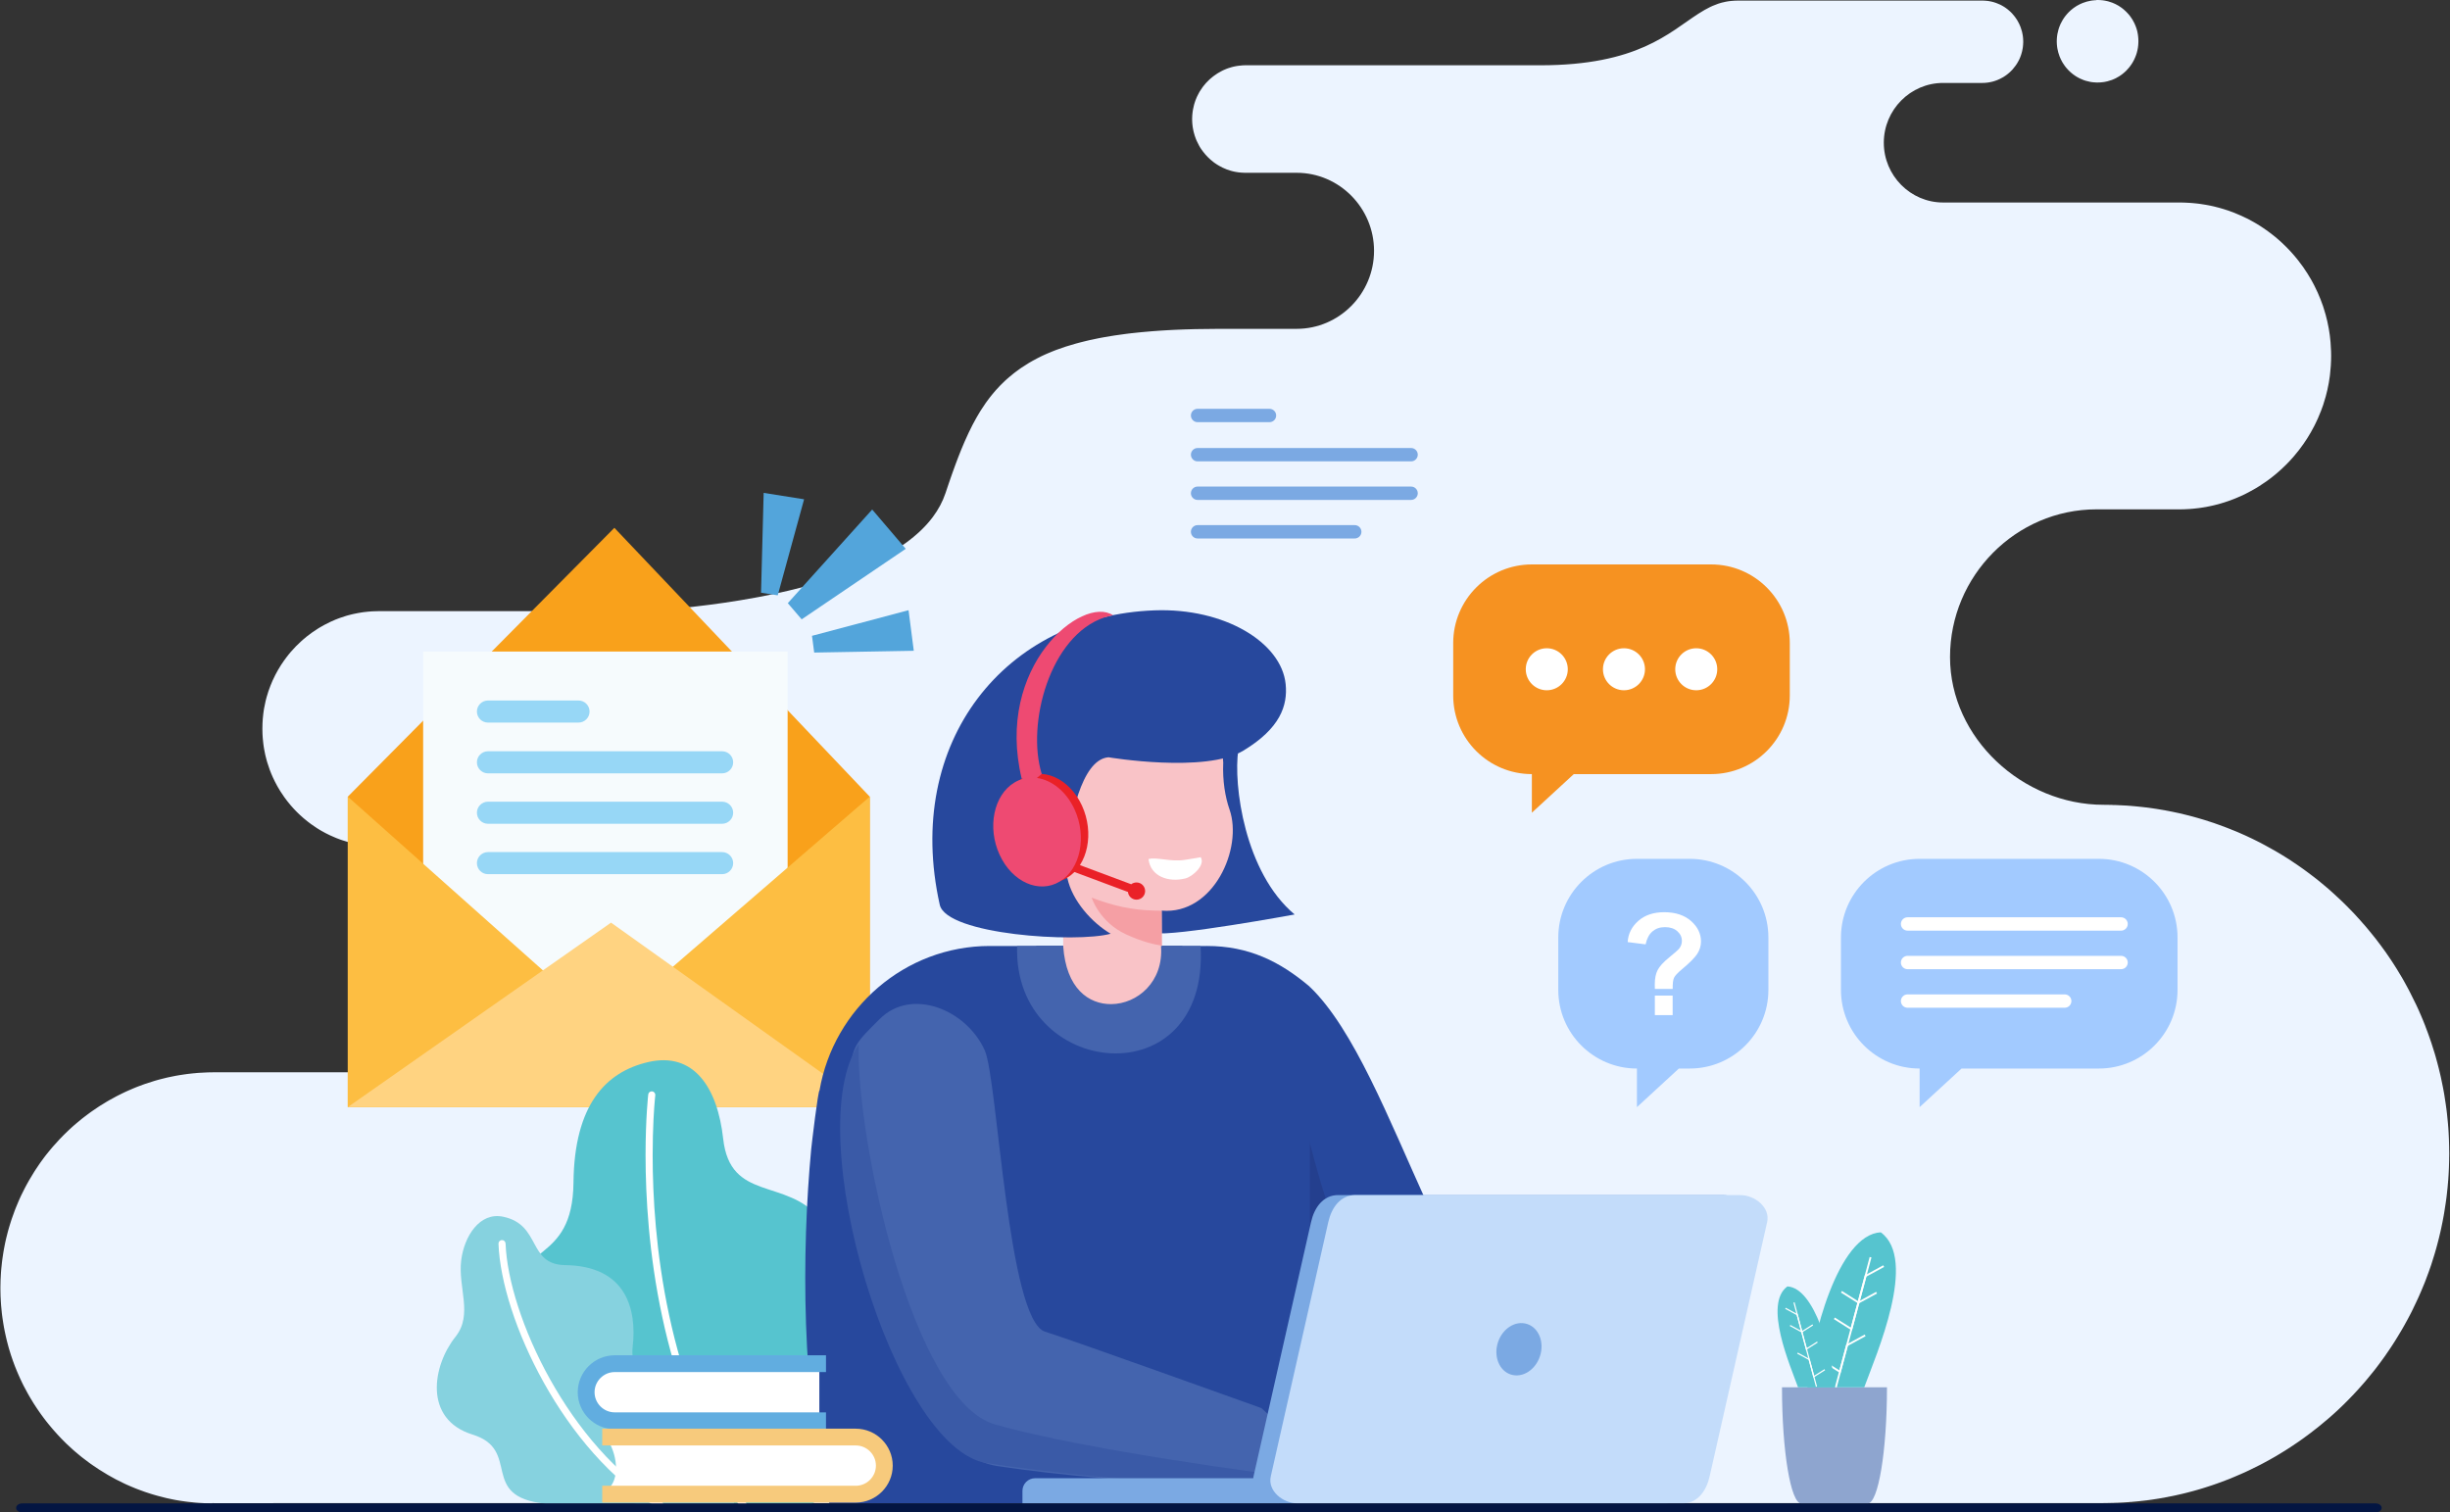 <?xml version="1.0" encoding="UTF-8"?>
<svg id="Layer_2" data-name="Layer 2" xmlns="http://www.w3.org/2000/svg" viewBox="0 0 1357.98 838.38">
  <rect x="0" y="0" width="1357.98" height="838.38" fill="#333333" stroke="none"/>
  <defs>
    <style>
      .cls-1 {
        fill: #f6a9ab;
      }

      .cls-1, .cls-2, .cls-3, .cls-4, .cls-5, .cls-6, .cls-7, .cls-8, .cls-9, .cls-10, .cls-11, .cls-12, .cls-13, .cls-14, .cls-15, .cls-16, .cls-17, .cls-18, .cls-19, .cls-20, .cls-21, .cls-22, .cls-23, .cls-24 {
        fill-rule: evenodd;
      }

      .cls-25, .cls-5 {
        fill: #fff;
      }

      .cls-2, .cls-26 {
        fill: #ea2127;
      }

      .cls-3 {
        fill: #f9a11b;
      }

      .cls-4 {
        fill: #e88c92;
      }

      .cls-6 {
        fill: #ecf4ff;
      }

      .cls-7 {
        fill: #031542;
      }

      .cls-27 {
        fill: #f6fbfd;
      }

      .cls-8 {
        fill: #7ba9e3;
      }

      .cls-9 {
        fill: #3a5aa7;
      }

      .cls-10 {
        fill: #8ea5cf;
      }

      .cls-11 {
        fill: #f9c3c7;
      }

      .cls-12 {
        fill: #fdbe42;
      }

      .cls-13 {
        fill: #243f8e;
      }

      .cls-28 {
        fill: #61ade0;
      }

      .cls-29 {
        fill: #f7ca7c;
      }

      .cls-14 {
        fill: #ffd381;
      }

      .cls-15 {
        fill: #a2caff;
      }

      .cls-16 {
        fill: #f69221;
      }

      .cls-17, .cls-30 {
        fill: #56c4cf;
      }

      .cls-18 {
        fill: #f59fa4;
      }

      .cls-19 {
        fill: #ee4a72;
      }

      .cls-20 {
        fill: #4464ae;
      }

      .cls-21 {
        fill: #c3dcfa;
      }

      .cls-22 {
        fill: #27489d;
      }

      .cls-23 {
        fill: #53a5db;
      }

      .cls-31 {
        fill: #86d2df;
      }

      .cls-24 {
        fill: #97d7f6;
      }
    </style>
  </defs>
  <g id="Layer_1-2" data-name="Layer 1">
    <path class="cls-6" d="m1162.66,45.75c-.43,0-.85-.01-1.27-.04v-.03h-.45c-.45-.03-.89-.08-1.33-.14h0s-.04,0-.04,0c-.28-.04-.56-.08-.84-.13v-.02h-.09c-.83-.15-1.63-.35-2.43-.58h0s-.04-.01-.04-.01c-.29-.09-.57-.18-.85-.27v-.02h-.06c-.13-.04-.26-.09-.38-.14h0s-.03-.01-.03-.01c-.59-.22-1.18-.47-1.75-.74h0s-.01,0-.01,0c-.09-.04-.19-.09-.28-.14h0s-.03-.01-.03-.01c-.09-.04-.18-.09-.27-.14h0s-.03-.01-.03-.01c-.09-.05-.18-.09-.27-.14h0s-.02,0-.02,0c-.35-.18-.69-.37-1.02-.57v-.02h-.03c-.24-.14-.47-.29-.71-.44h0s0,0,0,0c-1.89-1.22-3.58-2.72-5.03-4.44h0s0,0,0,0c-.2-.24-.4-.48-.59-.73h0s-.01-.01-.01-.01c-.15-.19-.29-.39-.43-.58h0s0-.01,0-.01c-.31-.43-.6-.86-.88-1.31v-.02h-.02c-.15-.24-.29-.48-.43-.72v-.02h-.01c-.56-.99-1.05-2.02-1.47-3.09v-.02h0c-.52-1.35-.92-2.76-1.18-4.22v-.07h-.01c-.05-.29-.1-.59-.14-.89h0s0,0,0,0c-.06-.48-.11-.96-.15-1.44v-.34h-.02c-.03-.44-.04-.87-.04-1.31s.01-.91.04-1.35h.02v-.3c.03-.45.08-.89.13-1.33h.02v-.11c.04-.31.09-.62.14-.92h0v-.04c.15-.85.35-1.67.59-2.48h0v-.02c.09-.29.18-.58.28-.87h.02v-.06c.04-.13.09-.26.13-.38h.01v-.04c.18-.49.37-.97.59-1.45h0v-.02c.04-.09.09-.19.13-.28h.02v-.04c.35-.75.73-1.48,1.16-2.18h.03v-.04c.14-.24.29-.47.44-.7h0c.1-.15.2-.3.3-.44h0c.14-.2.28-.4.42-.59h.02v-.03c.14-.19.28-.38.43-.56h.01v-.02c.24-.3.48-.59.73-.87h.01v-.02c.64-.73,1.32-1.42,2.05-2.06h.02v-.02l.15-.13h0c.88-.76,1.81-1.46,2.8-2.08h.01c.24-.16.48-.3.72-.44h.02c.98-.58,2.02-1.07,3.08-1.48h.03c1.36-.54,2.79-.93,4.27-1.19h.03c.32-.06.64-.11.96-.15h.08c.53-.07,1.06-.12,1.6-.15h.48V.01c.23,0,.45-.01.68-.01s.44,0,.65,0v.02h.51c.53.03,1.05.07,1.57.14h0s.11.01.11.01c.31.04.62.09.93.14h0s.06.01.06.01c.48.08.95.18,1.42.29h0s.02,0,.02,0c.19.05.38.09.57.14h0s.01,0,.01,0c.75.2,1.49.44,2.21.72v.02h.06c1.17.45,2.29,1,3.35,1.63h0s0,0,0,0c.15.09.3.18.44.27v.03h.04c.44.28.87.57,1.29.87v.02h.02c.19.14.38.28.57.43v.02h.02c.24.19.49.39.72.59h0s0,0,0,0c.9.76,1.74,1.6,2.51,2.49v.03h.03l.12.14h0s0,0,0,0c.2.24.4.48.59.72v.02h.01c.15.19.29.38.43.58v.02h.01c.31.42.6.86.88,1.3v.04h.02c.15.23.29.47.42.7v.04h.02c.56.97,1.05,1.99,1.46,3.05v.06h.02c.15.39.29.79.42,1.18h0s0,0,0,0c.11.32.2.65.3.98v.05h.01c.05.17.09.34.13.51v.08h.02c.04.18.09.37.13.56v.04h0c.05.23.1.46.14.7v.04h0c.05.28.1.57.14.86v.18h.02c.05.37.09.74.12,1.11v.37h.03c.04.54.06,1.09.06,1.65,0,.59-.02,1.18-.07,1.76h-.02v.26c-.03.36-.07.72-.12,1.08h-.03v.22c-.04.28-.08.55-.13.82h-.02v.08c-.04.22-.08.44-.13.66h-.02v.08c-.04.17-.08.35-.12.52h-.03v.12c-.04.16-.08.32-.12.47h-.02v.09c-.05.17-.09.34-.14.5h0c-.04.16-.09.3-.14.44h-.01v.04c-.04.14-.09.27-.14.41h-.01v.03c-.05.14-.1.27-.15.41h0c-.09.25-.19.5-.29.74h0v.02c-.18.44-.38.88-.59,1.31h0c-.05.11-.09.2-.14.3h0c-.05.11-.1.2-.15.3h0c-.18.35-.37.7-.57,1.04h-.02v.03c-.14.24-.29.48-.44.71h0c-.09.16-.19.3-.29.44h0c-.24.36-.48.7-.74,1.04h0c-.19.26-.38.5-.58.74h0c-.42.52-.87,1.01-1.33,1.48h0s-.14.15-.14.15h0s-.15.15-.15.15h0c-.65.63-1.33,1.23-2.05,1.78h-.02v.02c-.19.15-.38.29-.57.43h-.02c-.28.21-.56.41-.85.59h-.04v.03c-.14.09-.29.18-.43.27h-.01c-.51.32-1.04.62-1.57.89h-.06v.03l-.24.12h-.06v.03c-.08.04-.17.08-.25.12h-.04v.02c-.09.04-.18.09-.28.13h-.02c-.34.16-.69.31-1.03.44h0c-.13.05-.26.1-.38.15h-.06v.02c-.77.28-1.55.52-2.35.72h-.02c-.45.12-.9.21-1.36.3h-.12v.02c-.27.05-.54.09-.81.13h-.07c-.43.07-.86.11-1.3.15h-.33v.02c-.46.03-.93.04-1.39.04M117.7,833.37h0s-.71,0-.71,0c-2.25-.03-4.48-.12-6.7-.28v-.02h-.3c-.55-.04-1.09-.09-1.63-.13h0s-.16-.01-.16-.01c-1.34-.12-2.67-.26-3.99-.42v-.03h-.22c-.32-.04-.64-.08-.96-.12v-.02h-.16c-.34-.05-.68-.1-1.02-.15h0s-.02,0-.02,0c-.34-.05-.68-.09-1.02-.14h0s-.02,0-.02,0c-.29-.04-.58-.09-.86-.14h0s-.05,0-.05,0c-.28-.05-.56-.09-.84-.14h0s-.04,0-.04,0c-.23-.04-.47-.08-.7-.12v-.03h-.18c-.24-.04-.47-.08-.71-.13v-.02h-.12c-.51-.09-1.01-.19-1.52-.3h0s0,0,0,0c-.69-.14-1.38-.28-2.07-.43h0s-.06-.01-.06-.01c-.42-.09-.85-.18-1.27-.28v-.02h-.07c-.17-.04-.35-.08-.52-.12v-.03h-.12c-1.35-.32-2.69-.67-4.03-1.04h0s0,0,0,0c-.34-.09-.69-.19-1.03-.28h0s-.05-.01-.05-.01c-.33-.09-.66-.19-.99-.29h0s-.02,0-.02,0c-.14-.04-.28-.08-.42-.13v-.02h-.07c-.32-.1-.65-.19-.97-.29h0s-.02,0-.02,0c-1.19-.37-2.37-.75-3.54-1.15v-.03h-.09c-.12-.04-.24-.08-.35-.13v-.02h-.06c-.13-.04-.26-.09-.38-.14h0s-.03-.01-.03-.01l-.41-.15h0s0,0,0,0c-.54-.19-1.09-.39-1.63-.59h0s0,0,0,0c-.25-.09-.49-.19-.74-.28h0s-.03-.01-.03-.01c-.24-.09-.47-.18-.71-.27v-.02h-.06c-.13-.05-.26-.1-.38-.15-.1-.04-.2-.07-.3-.11v-.03h-.09c-.12-.05-.24-.1-.36-.15h0s0,0,0,0c-.1-.04-.19-.08-.29-.12v-.03h-.06c-.23-.09-.45-.19-.68-.28v-.02h-.04c-.23-.1-.47-.19-.7-.29h0s-.01,0-.01,0c-.34-.14-.68-.29-1.02-.44h0s-.02,0-.02,0c-.44-.19-.88-.39-1.32-.58h0s-.02,0-.02,0l-.28-.12v-.03h-.06c-.43-.19-.85-.39-1.28-.59h0s0,0,0,0l-.29-.14h0s-.02-.01-.02-.01c-1.49-.7-2.97-1.43-4.42-2.19v-.03h-.06c-.08-.04-.16-.08-.24-.13v-.02h-.04l-.25-.14h0s-.02-.01-.02-.01l-.27-.15h0s0,0,0,0c-.89-.48-1.78-.97-2.66-1.47v-.02h-.03c-.34-.19-.68-.38-1.01-.57v-.02h-.04c-.24-.14-.47-.28-.7-.42v-.03h-.04c-1.13-.67-2.26-1.36-3.37-2.07h0s-.01,0-.01,0c-.14-.09-.29-.18-.43-.27v-.02h-.04c-.14-.09-.27-.17-.41-.26v-.04h-.06c-1.03-.67-2.05-1.36-3.06-2.06h0s-.02-.01-.02-.01c-.34-.24-.68-.47-1.02-.71v-.03h-.04c-.13-.1-.27-.19-.41-.28h0s-.02-.01-.02-.01c-.19-.14-.38-.28-.58-.42v-.02h-.03c-.99-.72-1.97-1.46-2.93-2.21v-.02h-.02c-.19-.15-.38-.29-.57-.44h0s0,0,0,0l-.15-.11v-.03h-.05l-.55-.43h0s-.01-.01-.01-.01c-.24-.2-.49-.4-.73-.59h0s0,0,0,0c-.95-.77-1.89-1.56-2.82-2.35v-.02h-.02c-.34-.29-.68-.59-1.02-.89h0s0,0,0,0l-.15-.13v-.02h-.02c-1.2-1.06-2.38-2.15-3.54-3.26h0s0,0,0,0l-.14-.14h0s0,0,0,0l-.14-.14h0s0,0,0,0c-.05-.04-.09-.09-.14-.14h0s-.01-.01-.01-.01l-.14-.13h0s-.01-.01-.01-.01l-.13-.13v-.02h-.02l-.13-.13v-.02h-.02l-.13-.13v-.02h-.02c-.59-.58-1.18-1.17-1.76-1.77h0s-.01-.01-.01-.01l-.14-.14h0s0,0,0,0l-.14-.15h0s0,0,0,0c-.75-.78-1.49-1.56-2.22-2.36v-.02h-.01l-.13-.15h0s0,0,0,0c-.4-.44-.79-.87-1.18-1.32v-.02h-.02c-.34-.39-.68-.77-1.02-1.16v-.03h-.02l-.13-.14h0s0,0,0,0c-.25-.29-.49-.58-.74-.88h0s-.01-.01-.01-.01c-.5-.59-.99-1.18-1.47-1.77h0s0,0,0,0c-.2-.24-.39-.49-.59-.73h0s0,0,0,0c-.2-.24-.39-.49-.59-.73h0s0,0,0,0c-.15-.19-.29-.37-.44-.56v-.03h-.02c-.34-.44-.68-.89-1.01-1.33h0s0,0,0,0c-.55-.73-1.09-1.47-1.63-2.21h0s0-.01,0-.01c-.1-.13-.19-.26-.29-.4v-.05h-.03c-.14-.19-.27-.38-.41-.58h0s-.01-.01-.01-.01c-.1-.14-.19-.28-.29-.42v-.03h-.02c-.34-.49-.68-.98-1.02-1.48h0s0,0,0,0l-.29-.44h0s0,0,0,0c-.45-.67-.89-1.35-1.33-2.03v-.04h-.03c-.09-.14-.18-.29-.27-.43v-.02h-.01c-.25-.39-.49-.78-.73-1.18h0s0,0,0,0c-.45-.73-.89-1.47-1.33-2.21h0s0-.01,0-.01c-.19-.33-.39-.66-.59-1v-.04h-.02c-.19-.34-.38-.68-.57-1.01v-.02h-.01c-.66-1.17-1.3-2.36-1.91-3.55h0s0,0,0,0c-.05-.09-.1-.18-.15-.28v-.02h-.01c-.05-.09-.09-.17-.14-.26v-.03h-.02c-.04-.09-.09-.17-.13-.26v-.03h-.02c-.04-.09-.09-.18-.13-.27v-.03h-.02l-.13-.27v-.03h-.01l-.13-.27v-.02h-.01l-.14-.27v-.02h-.01l-.14-.28v-.02h0l-.14-.28h0s0-.01,0-.01c-.35-.72-.69-1.45-1.03-2.18v-.04h-.02l-.13-.28v-.02h0c-.2-.43-.39-.86-.58-1.3v-.04h-.02c-.19-.44-.39-.88-.58-1.32h0s0,0,0,0c-.15-.35-.3-.69-.44-1.04h0s0,0,0,0c-.1-.24-.2-.49-.3-.73h0s0-.01,0-.01c-.1-.24-.2-.48-.29-.72v-.03h-.01c-.09-.23-.19-.47-.29-.7v-.04h-.02c-.1-.24-.19-.49-.28-.73h0s0,0,0,0c-.05-.13-.1-.26-.15-.39v-.06h-.02c-.09-.24-.18-.48-.27-.72v-.02h0c-.15-.39-.3-.78-.44-1.18h0s0,0,0,0c-.05-.14-.1-.28-.15-.41v-.03h-.01c-.75-2.09-1.43-4.2-2.06-6.34v-.04h-.01c-.09-.32-.19-.64-.28-.96v-.07h-.02c-.09-.33-.18-.66-.27-.99v-.04h-.01c-.25-.92-.5-1.85-.73-2.78v-.04h0c-.05-.19-.09-.38-.14-.57v-.02h0c-.05-.2-.1-.39-.14-.59h0s0,0,0,0c-.05-.2-.1-.4-.15-.6v-.14h-.03c-.04-.17-.08-.34-.11-.51v-.09h-.02c-.1-.42-.19-.85-.28-1.28v-.05h-.01c-.1-.44-.19-.89-.28-1.33h0c-.1-.52-.2-1.03-.3-1.55v-.08h-.02c-.04-.23-.09-.46-.13-.69v-.05h0c-.05-.26-.09-.52-.14-.79v-.1h-.02c-.05-.26-.09-.53-.13-.8v-.09h-.02c-.15-.93-.3-1.86-.43-2.79v-.02h0c-.05-.35-.1-.69-.15-1.04v-.15h-.02c-.04-.33-.09-.67-.13-1v-.18h-.02c-.04-.37-.09-.74-.13-1.12v-.07h0c-.11-.97-.2-1.95-.29-2.93v-.18h-.02c-.05-.56-.09-1.12-.13-1.68v-.4h-.03c-.17-2.45-.26-4.92-.27-7.41v-.3h0c0-.13,0-.27,0-.4,0-.11,0-.23,0-.34h0v-.36c.01-2.52.11-5.02.28-7.49h.02v-.31c.04-.54.08-1.08.13-1.62h.02v-.24c.12-1.36.25-2.71.42-4.06h.03v-.24c.04-.32.08-.63.12-.94h.03v-.21c.04-.33.09-.65.14-.98h.01v-.09c.14-.96.28-1.92.44-2.88h0c.04-.25.08-.5.12-.74h.03v-.16c.04-.24.08-.49.13-.73h.02v-.11c.09-.51.19-1.02.29-1.52h0v-.03c.1-.49.19-.97.29-1.46h0v-.02c.09-.44.19-.87.28-1.31h.01v-.06c.04-.18.08-.36.12-.54h.03v-.15c.05-.2.09-.4.14-.6h.01v-.05c.04-.18.09-.36.13-.54h.02v-.07c.23-.97.48-1.94.73-2.9h.01v-.04c.14-.53.28-1.06.43-1.59h.02v-.06c.09-.33.19-.65.28-.98h.01v-.04c.1-.33.2-.67.3-1h0c.24-.8.49-1.59.74-2.37h0s.14-.44.14-.44h0v-.02c.05-.14.09-.28.14-.42h.01v-.03c.05-.14.09-.28.13-.41h.02v-.05c.04-.13.09-.27.14-.4h.01v-.03c.05-.14.1-.28.15-.42h0c.38-1.1.77-2.18,1.18-3.26h0v-.02c.09-.24.18-.48.27-.72h.02v-.06c.05-.13.1-.25.14-.38h0c.1-.25.19-.5.29-.74h0c.1-.26.2-.5.3-.74h0c.38-.95.78-1.88,1.18-2.82h0s.13-.3.13-.3h.02v-.05c.14-.33.28-.66.43-.99h.01v-.03c.04-.09.08-.18.12-.27h.02v-.05c.24-.53.49-1.05.73-1.58h0v-.02c.66-1.39,1.34-2.77,2.05-4.13h.03v-.05l.13-.25h.02v-.03l.14-.26h.01v-.02l.14-.28h0c.29-.55.58-1.09.88-1.63h.01v-.02c.19-.34.38-.68.57-1.02h.03v-.05c.05-.08.09-.16.14-.25h.01v-.02c.14-.24.27-.48.41-.72h.03v-.05l.14-.24h0c.14-.25.29-.5.43-.74h.02v-.02c.44-.74.88-1.47,1.33-2.2h0s.27-.44.27-.44h.02v-.04c.15-.23.29-.47.43-.7h0v-.02c.09-.14.19-.29.28-.43h.02v-.03c.09-.14.18-.28.27-.42h.02v-.04c.67-1.04,1.36-2.06,2.06-3.08h.01v-.02c.1-.14.2-.29.29-.43h0c.14-.2.27-.4.41-.59h.03v-.05c.09-.13.19-.27.29-.4h0c.53-.75,1.07-1.49,1.62-2.22h0c.15-.21.29-.4.44-.59h0c.19-.25.37-.5.56-.74h.03v-.04c.14-.18.28-.37.43-.55h.02v-.02c.19-.24.38-.48.57-.72h.02v-.02c.63-.79,1.27-1.57,1.92-2.35h.01c.25-.3.49-.6.74-.89h0s.12-.15.12-.15h.03v-.03c.29-.34.59-.67.88-1h.01c.92-1.06,1.85-2.1,2.81-3.11h0c.04-.05.09-.1.13-.15h.02v-.02l.12-.13h.03v-.03l.12-.12h.03v-.03l.11-.12h.04v-.04c1.34-1.4,2.71-2.78,4.12-4.11h.03v-.03l.13-.12h.02v-.02l.13-.13h.01s.14-.15.14-.15h0c.64-.6,1.28-1.19,1.93-1.78h0c.38-.35.77-.7,1.16-1.04h.03v-.02l.14-.12h.01c.34-.31.69-.6,1.03-.89h0c1.06-.91,2.13-1.8,3.22-2.67h.05v-.04l.14-.11h.01c.19-.16.38-.3.56-.44h.03v-.02c.24-.19.49-.38.74-.57h0c.58-.45,1.17-.9,1.76-1.33h.02c.19-.16.39-.3.58-.44h0c.34-.25.67-.5,1.01-.74h.03v-.02c.34-.24.68-.48,1.03-.72h.01c1.15-.81,2.31-1.61,3.49-2.37h.06v-.04c.13-.09.27-.17.41-.26h.04v-.02c.14-.09.29-.18.43-.27h.01c1.11-.71,2.24-1.41,3.38-2.08h.03v-.02c.24-.14.48-.28.72-.42h.02c.08-.06.16-.1.24-.15h.05v-.03c.24-.14.49-.28.73-.41h.01c1.07-.61,2.15-1.2,3.25-1.78h.01c.09-.05.18-.1.26-.15h.03v-.02c.08-.04.16-.09.25-.13h.05v-.02c.08-.04.16-.08.24-.12h.05v-.03l.24-.12h.05v-.03c.98-.5,1.96-.98,2.96-1.46h0c.52-.25,1.04-.5,1.56-.74h.07v-.03c.09-.04.18-.08.26-.12h.03c.43-.21.87-.4,1.31-.59h.03c.68-.31,1.37-.6,2.05-.89h.02c.23-.11.46-.2.69-.3h.05v-.02c.22-.09.45-.19.67-.28h.07v-.03c.23-.09.46-.18.69-.27h.05v-.02c.24-.09.48-.18.72-.28h.02c.78-.31,1.57-.6,2.37-.89h0s.41-.15.41-.15h.04s.38-.15.38-.15h.06v-.02c.12-.04.23-.08.35-.13h.09v-.03c1.65-.57,3.31-1.1,4.99-1.6h.05v-.02c.15-.04.29-.09.44-.13h0c.17-.05.33-.1.5-.15h.1v-.03c.15-.04.3-.08.44-.12h0c.18-.05.36-.1.54-.15h.06v-.02c.34-.09.68-.19,1.03-.28h.01c.57-.16,1.15-.3,1.73-.44h.05s.54-.15.54-.15h.05c.18-.06.37-.1.55-.15h.04c.19-.06.38-.1.57-.15h.02c.22-.05.44-.1.65-.15h.09v-.02c.19-.04.39-.09.58-.13h.01c1.2-.27,2.4-.51,3.61-.74h.09v-.02c.23-.04.46-.09.69-.13h.05c.27-.06.55-.1.83-.15h.06c.27-.06.55-.1.82-.15h.07c.95-.17,1.91-.31,2.87-.44h.1c.32-.06.63-.11.95-.15h.24v-.03c.34-.04.69-.08,1.04-.12h.15v-.02c.88-.1,1.77-.2,2.66-.28h.16c.49-.06.99-.11,1.48-.15h.44v-.03c.59-.04,1.18-.08,1.76-.11h.16c.99-.07,1.99-.11,2.99-.15h1.01v-.04c.97-.03,1.95-.04,2.93-.04h98.81c34.18,0,62.14-28.21,62.14-62.69s-27.97-62.69-62.14-62.69h-7.4c-1.82,0-3.62-.08-5.4-.23h0s-.16-.01-.16-.01c-.49-.04-.98-.09-1.47-.14h0s-.03,0-.03,0c-.38-.04-.77-.08-1.15-.13h0s-.1-.01-.1-.01c-.66-.09-1.32-.19-1.98-.29h0s-.01,0-.01,0c-.29-.05-.58-.1-.88-.15h0s0,0,0,0c-.25-.04-.49-.09-.74-.14h0s-.05-.01-.05-.01c-.93-.18-1.85-.37-2.76-.59h0s-.02,0-.02,0c-.19-.05-.38-.1-.58-.14h0s-.02,0-.02,0c-.74-.18-1.47-.38-2.2-.58h0s-.03,0-.03,0c-.94-.27-1.87-.56-2.79-.87v-.02h-.05c-.13-.04-.26-.09-.39-.13h0s-.04-.01-.04-.01c-.14-.05-.27-.1-.41-.14h0s0,0,0,0c-.79-.28-1.58-.57-2.36-.89h0s0,0,0,0c-1.15-.46-2.28-.96-3.4-1.48h0s0,0,0,0c-.8-.37-1.59-.76-2.37-1.17v-.02h-.04c-.09-.05-.17-.09-.26-.14h0s-.02-.01-.02-.01l-.28-.15c-.45-.24-.89-.48-1.33-.73h0s-.02,0-.02,0c-.34-.19-.68-.39-1.02-.59h0s-.01,0-.01,0c-.65-.38-1.28-.77-1.92-1.18h0s-.02-.01-.02-.01c-1.1-.7-2.19-1.44-3.24-2.21v-.02h-.02c-.59-.43-1.18-.87-1.75-1.32h0s-.02-.01-.02-.01c-.8-.62-1.59-1.27-2.36-1.93h0s0,0,0,0c-2.55-2.18-4.93-4.55-7.11-7.1h0s-.01-.01-.01-.01c-1.3-1.52-2.53-3.1-3.7-4.73h0s0-.01,0-.01c-.72-1.01-1.41-2.04-2.07-3.09v-.02h-.01c-.45-.72-.9-1.45-1.32-2.2v-.03h-.02c-.2-.34-.39-.69-.58-1.03h0s0,0,0,0c-.79-1.44-1.53-2.92-2.22-4.42v-.02h-.01c-.64-1.4-1.23-2.83-1.77-4.29h0s0-.01,0-.01c-.49-1.31-.93-2.63-1.33-3.98v-.02h0c-.1-.33-.2-.66-.29-.98v-.05h-.01c-.21-.74-.4-1.48-.58-2.22h0c-.1-.42-.2-.85-.3-1.27v-.06h-.01c-.22-.97-.41-1.96-.58-2.95v-.02h0c-.05-.29-.1-.58-.14-.88h0s0-.01,0-.01c-.05-.33-.1-.66-.15-.98v-.05h0c-.05-.34-.1-.68-.14-1.03h0s0-.01,0-.01c-.12-.96-.22-1.92-.3-2.89v-.22h-.02c-.06-.73-.1-1.47-.13-2.21v-.16h0c-.04-.89-.06-1.78-.06-2.67s.02-1.78.06-2.66h0v-.17c.03-.79.08-1.57.14-2.35h0v-.08c.08-.97.17-1.93.29-2.88h0v-.02c.04-.34.09-.68.14-1.02h0v-.06c.05-.33.09-.65.14-.97h0v-.02c.05-.29.09-.58.14-.87h0v-.03c.25-1.44.55-2.86.89-4.27h0c.1-.4.19-.8.3-1.19h0c.09-.35.18-.69.28-1.04h.02v-.06c.59-2.1,1.28-4.16,2.07-6.16h0c.37-.95.77-1.89,1.18-2.82h0s.13-.3.13-.3h.02v-.03c1.73-3.8,3.81-7.41,6.21-10.79h.02v-.02c.39-.54.78-1.08,1.18-1.61h0c.34-.45.68-.9,1.03-1.33h0c.2-.25.39-.5.59-.74h0c.29-.35.58-.69.87-1.04h.02v-.02c1.84-2.15,3.82-4.17,5.92-6.05h0c.39-.36.78-.7,1.17-1.04h.01c.58-.51,1.17-1,1.77-1.48h0c.96-.77,1.95-1.51,2.96-2.22h0c1.01-.72,2.05-1.41,3.11-2.08h0c.48-.3.97-.6,1.46-.89h.03v-.02c.77-.46,1.56-.89,2.35-1.32h.02c.97-.52,1.95-1.02,2.94-1.48h.02c.1-.06.19-.1.29-.15h0c.78-.36,1.57-.71,2.36-1.04h0c.24-.1.47-.2.71-.3h.03c.24-.11.49-.2.74-.3h0c.39-.15.78-.3,1.18-.44h0c.14-.05.27-.1.41-.15h.03c.88-.32,1.76-.62,2.66-.89h0c.32-.1.65-.2.97-.3h.06v-.02c.34-.1.68-.19,1.02-.28h.02c.57-.16,1.15-.31,1.73-.44h.05c.2-.06.39-.1.59-.15h0c.96-.22,1.93-.42,2.9-.59h.06c.58-.11,1.17-.21,1.76-.3h.02c.34-.05.68-.1,1.02-.15h.01c.9-.12,1.8-.22,2.7-.3h.11c.63-.07,1.27-.11,1.9-.15h.02c1.2-.07,2.41-.11,3.62-.11h143.63s1.46-.05,4.08-.19h0c1.33-.07,2.97-.17,4.88-.3h.01c11.45-.76,32.62-2.64,56.03-6.97h0c.79-.15,1.58-.29,2.37-.44h0c5.26-1.01,10.63-2.14,16.01-3.41h0c9.96-2.35,19.96-5.19,29.5-8.6h0c10.98-3.93,21.33-8.62,30.24-14.23h0c1.9-1.19,3.73-2.43,5.48-3.71h0c5.91-4.29,11.01-9.07,14.97-14.38h0c3.04-4.08,5.42-8.47,7-13.21.53-1.6,1.06-3.17,1.59-4.72h0c.49-1.45.99-2.89,1.48-4.3h0c.3-.85.59-1.69.89-2.52h0c.59-1.66,1.18-3.29,1.78-4.89h0c.39-1.05.78-2.09,1.18-3.11h0v-.02c1.2-3.11,2.42-6.12,3.69-9.02h.02v-.04c.68-1.55,1.37-3.07,2.07-4.56h0c.05-.1.1-.2.14-.3h0s.14-.3.14-.3h.01v-.02c.62-1.3,1.26-2.58,1.9-3.83h.02v-.04c.04-.09.09-.17.14-.26h.01v-.02l.14-.27h0c.58-1.11,1.17-2.19,1.77-3.26h0c.19-.36.39-.7.59-1.04h0c.43-.75.87-1.49,1.32-2.22h.01v-.02c.24-.39.48-.78.72-1.17h.02v-.03c.76-1.2,1.54-2.37,2.35-3.52h.02v-.04c.09-.14.19-.27.28-.41h.01v-.02c.24-.34.49-.68.74-1.02h0c.44-.6.88-1.19,1.33-1.78h0c.19-.25.37-.5.57-.74h.03v-.03c.19-.24.38-.47.57-.71h.02v-.03c.44-.54.88-1.08,1.33-1.6h0c.34-.4.67-.8,1.02-1.19h.02v-.02l.11-.13h.04v-.04c1.55-1.73,3.17-3.4,4.89-5h0c.38-.35.76-.69,1.15-1.04h.04v-.04l.12-.11h.03v-.02s.09-.08.14-.12h.01c.34-.31.68-.6,1.02-.89h.01c.76-.66,1.54-1.3,2.34-1.93h.03v-.02c.18-.14.36-.28.54-.42h.06v-.04s.1-.07.14-.11h0c.19-.15.39-.3.59-.44h0c.53-.4,1.08-.8,1.63-1.19h0c.14-.1.28-.2.42-.3h.02v-.02c.13-.09.27-.19.4-.28h.04v-.03c.13-.09.25-.18.38-.27h.06v-.04c1.18-.8,2.41-1.57,3.66-2.33h.04v-.03c.15-.09.29-.18.44-.27h0s.25-.15.25-.15h.05v-.03c.24-.14.49-.28.73-.42h0c.34-.2.69-.4,1.04-.59h0c.72-.4,1.46-.8,2.21-1.19h.01c.09-.05.18-.1.27-.15h.03s.26-.15.26-.15h.03v-.02c.09-.04.18-.09.27-.13h.03c.09-.06.18-.1.27-.15h.02s.28-.15.28-.15h.02s.28-.15.28-.15h.02s.28-.15.28-.15h.01c.1-.05.19-.1.29-.15h0c.1-.05.19-.1.29-.15h0c.53-.25,1.07-.5,1.6-.74h.03s.3-.15.3-.15c.33-.15.66-.3.99-.44h.05v-.02c.33-.14.67-.28,1-.43h.04v-.02c.82-.35,1.65-.69,2.5-1.02h.02c.24-.1.48-.2.73-.3h.01c.12-.05.24-.1.36-.15h.08v-.03c.24-.09.48-.18.72-.26h.03c.12-.06.25-.1.38-.15h.07v-.02c1.5-.55,3.04-1.09,4.63-1.61h.11v-.03c.12-.04.24-.08.37-.11h.08v-.02c.13-.04.26-.08.4-.12h.05v-.02l.43-.13h.02c1.14-.36,2.3-.7,3.48-1.04h.07v-.02c.15-.04.29-.09.44-.13h0c.18-.05.35-.1.53-.15h.07v-.02c.16-.04.33-.09.5-.13h.1v-.03c.34-.09.69-.18,1.03-.27h0c.77-.2,1.55-.4,2.33-.59h.04s.58-.15.58-.15h.02c.4-.1.8-.2,1.21-.3h.12v-.03l.52-.12h.07v-.02c.42-.1.85-.19,1.27-.28h.06c1.14-.26,2.29-.51,3.47-.74h.09v-.02c.22-.04.43-.09.65-.13h.09v-.02c.22-.04.43-.09.65-.13h.09v-.02c.23-.04.48-.09.71-.13h.03c.53-.1,1.07-.2,1.6-.3h.03c1.13-.21,2.29-.4,3.45-.59h.1v-.02c.27-.04.53-.09.8-.13h.09s.85-.15.85-.15h.03c.32-.05.65-.1.97-.15h.06c1.73-.27,3.49-.51,5.29-.74h.05c.37-.05.74-.1,1.11-.15h.23v-.03c.35-.04.7-.08,1.05-.12h.14v-.02c.38-.04.75-.09,1.13-.13h.05c1.35-.16,2.73-.31,4.13-.44h.17v-.02c.44-.04.87-.09,1.32-.13h.17c.5-.06,1-.1,1.5-.15h.13c1.11-.11,2.24-.21,3.38-.3h.03c.64-.05,1.28-.1,1.92-.15h.16c.64-.06,1.28-.1,1.93-.15h.3v-.02c.67-.04,1.34-.09,2.01-.13h.06c.81-.05,1.63-.1,2.46-.15h.06c.91-.05,1.83-.1,2.75-.15h.36v-.02c.99-.05,2-.09,3-.13h.11c1.28-.06,2.57-.1,3.88-.15h.27c1.68-.06,3.39-.11,5.12-.15h.36c4.15-.1,8.43-.15,12.86-.15h42.76c23.58,0,42.87-19.46,42.87-43.25s-19.3-43.25-42.87-43.25h-28.41c-.48,0-.95-.01-1.42-.04v-.03h-.57c-.5-.03-1-.08-1.5-.14h0s-.06,0-.06,0c-.28-.03-.55-.07-.83-.11v-.04h-.23c-.27-.04-.54-.09-.81-.14h0s-.04,0-.04,0c-.24-.04-.47-.09-.7-.14h0s-.02,0-.02,0c-.19-.04-.38-.08-.57-.13v-.02h-.08c-.17-.04-.34-.08-.51-.13v-.02h-.08c-.17-.05-.34-.09-.51-.14h0s-.03,0-.03,0c-.74-.21-1.48-.45-2.2-.72v-.02h-.06c-.13-.05-.26-.1-.38-.15h0s0,0,0,0c-1.39-.54-2.72-1.18-4-1.92h0s0,0,0,0c-.25-.14-.49-.29-.73-.44h0s-.01,0-.01,0c-.15-.09-.29-.18-.43-.27v-.02h-.04c-.44-.28-.87-.58-1.3-.88h0s0,0,0,0c-.2-.14-.39-.29-.58-.43h0s-.02-.01-.02-.01c-.55-.42-1.09-.86-1.61-1.32v-.02h-.02l-.13-.12v-.03h-.04c-.88-.78-1.7-1.61-2.48-2.49v-.03h-.03l-.12-.13h0s-.01-.01-.01-.01c-.46-.53-.9-1.07-1.32-1.62h0s0,0,0,0c-.25-.33-.5-.67-.74-1.01v-.02h-.02c-.2-.28-.39-.57-.58-.86v-.03h-.02c-.09-.15-.19-.3-.28-.44h0c-.05-.08-.1-.16-.15-.24v-.06h-.03c-.14-.23-.28-.47-.41-.71v-.04h-.02c-.48-.85-.92-1.73-1.31-2.63v-.04h-.02c-.15-.34-.29-.68-.43-1.02v-.02h0c-.05-.12-.1-.25-.14-.37v-.07h-.03c-.15-.39-.29-.79-.42-1.19h0c-.22-.67-.42-1.36-.59-2.05v-.02h0c-.05-.2-.1-.39-.14-.59h0s0,0,0,0c-.11-.49-.21-.98-.3-1.47v-.16h-.03c-.04-.26-.08-.52-.12-.78v-.11h-.02c-.17-1.2-.26-2.42-.28-3.66v-.34h0v-.13s0,0,0,0v-.16h0v-.31c.02-1.25.12-2.48.29-3.69h.01v-.08c.04-.27.08-.54.13-.81h.02v-.13c.15-.86.34-1.71.56-2.54h.03v-.11c.04-.16.09-.32.13-.48h.01v-.05c.17-.58.36-1.16.56-1.73h.03v-.09c.04-.12.09-.24.13-.35h.02v-.04c.18-.49.38-.97.59-1.44h0c.04-.1.08-.2.13-.3h.02v-.04c.04-.08.08-.17.12-.25h.03v-.07c.32-.68.67-1.35,1.04-2.01h0c.14-.25.28-.5.43-.74h.02v-.03c.46-.76.95-1.49,1.47-2.2h.02v-.02c.14-.19.28-.38.43-.57h.02v-.02c.43-.55.87-1.09,1.33-1.61h0s.13-.15.13-.15h.02v-.02l.12-.13h.03v-.03c.55-.6,1.13-1.19,1.73-1.74h.05v-.04l.11-.1h.04v-.03l.13-.12h.02v-.02l.15-.13h0c.52-.46,1.06-.91,1.61-1.33h.02c.19-.16.38-.3.57-.44h.02c.56-.43,1.14-.82,1.73-1.19h.05v-.03c.14-.09.29-.18.43-.26h.01c.61-.37,1.23-.72,1.86-1.04h.06v-.03l.23-.12h.07v-.03c.08-.04.16-.08.24-.12h.05v-.03l.26-.12h.04v-.02l.29-.13h0c.34-.16.69-.3,1.03-.44h0c.12-.05.25-.1.37-.15h.07v-.03c.24-.09.48-.18.73-.27h.01c.14-.05.28-.1.42-.15h.03c.47-.17.94-.31,1.42-.44h.07v-.02c.16-.04.32-.09.48-.13h.11v-.03c.16-.04.32-.08.48-.12h.11v-.03c.43-.1.86-.19,1.3-.27h.03c.28-.06.56-.1.85-.15h.19v-.03c.89-.13,1.79-.22,2.7-.27h.71v-.03c.27,0,.55-.01.83-.01h163.38c53.99,0,71.33-18.08,87.63-28.57h0c1.14-.73,2.27-1.43,3.41-2.08h0c1.02-.58,2.05-1.13,3.09-1.63h.02s.29-.15.29-.15h0c.43-.21.86-.4,1.3-.59h.03c.87-.39,1.76-.73,2.67-1.04h0c.15-.05.29-.1.44-.15h0c.48-.16.97-.31,1.46-.44h.02c.18-.06.36-.1.55-.15h.05c.62-.17,1.25-.32,1.89-.44h.03c.99-.2,2-.34,3.05-.44h.06c.66-.07,1.33-.12,2.01-.15h.51c.31-.02.63-.03.95-.03h135.6c.24,0,.48,0,.71.01v.02h.45c.55.03,1.09.08,1.63.14h0s.04,0,.04,0c.29.04.57.08.85.13v.02h.13c.45.08.91.17,1.35.27v.02h.09c.17.04.34.08.5.13v.02h.08c.17.05.35.1.52.15h0s0,0,0,0c.3.09.59.18.88.28v.02h.05c.13.05.27.09.4.14h0s.02,0,.02,0c.6.22,1.19.46,1.76.73h0s.02,0,.02,0c.09.04.18.09.28.13v.02h.04c.09.04.17.09.26.13v.02h.04c.09.04.17.09.26.13v.02h.03c.09.05.18.09.26.14h0s.01,0,.01,0c.35.19.69.38,1.02.59h0s0,0,0,0c.15.09.29.18.44.27v.02h.04c.29.19.57.38.85.58v.02h.02c.19.14.38.28.57.42v.02h.03c.19.14.38.29.56.44h0s0,0,0,0c.41.33.8.67,1.18,1.03h0s0,0,0,0l.14.13v.02h.02l.13.12v.02h.02c.19.19.38.38.57.57v.02h.02l.13.13v.02h.01l.13.14h0s0,0,0,0c.52.56,1.02,1.15,1.48,1.77h0s0,.01,0,.01c.36.48.7.97,1.03,1.48h0s0,0,0,0c.15.24.3.48.44.72v.02h.01c.63,1.07,1.17,2.19,1.62,3.36v.05h.02c.28.72.52,1.46.72,2.22h0s0,0,0,0c.05.19.1.38.15.58v.02h0c.11.46.21.94.29,1.41v.07h.01c.05.3.1.6.14.9v.14h.02c.06.47.1.95.13,1.43v.65h.03c0,.25.01.5.01.76h0c0,.29,0,.58-.02.87h-.03v.53c-.03.47-.07.93-.13,1.39h-.02v.17c-.04.29-.08.58-.13.86h-.02v.11c-.08.46-.18.92-.28,1.37h-.01v.05c-.04.18-.09.36-.14.54h-.01v.04c-.09.34-.19.67-.29,1h0c-.05.16-.09.3-.14.44h0v.02c-.13.39-.28.78-.44,1.17h0v.02c-.14.34-.29.68-.44,1.02h0c-.04.1-.09.2-.14.3h-.01v.02c-.04.09-.09.18-.14.27h-.01v.03c-.05.09-.09.18-.14.27h-.01v.02c-.05.09-.1.18-.15.28h0c-.19.36-.38.7-.59,1.04h0c-.09.16-.18.3-.27.44h-.03v.04c-.18.29-.37.57-.57.85h-.02v.03c-.5.71-1.04,1.39-1.62,2.04h0s-.12.15-.12.15h-.02v.03l-.11.12h-.04v.04c-.42.45-.85.88-1.3,1.3h-.04v.03l-.13.11h-.02v.02l-.15.13h0c-.29.26-.58.5-.88.74h-.01c-.18.16-.37.3-.56.44h-.03v.02c-.19.14-.39.28-.58.42h0c-.14.1-.28.2-.43.3h-.02c-.15.11-.29.2-.44.3h0c-.24.15-.48.3-.73.44h-.02c-.98.57-2,1.07-3.05,1.48h-.06v.02c-.39.15-.78.29-1.18.42h0c-.32.11-.65.21-.98.3h-.06v.02c-.17.05-.34.09-.51.13h-.08v.02c-.43.1-.85.2-1.29.28h-.04c-.29.06-.59.11-.89.15h-.15v.02c-.4.05-.81.1-1.22.13h-.41v.03c-.43.03-.87.04-1.3.04h-21.77c-18.07,0-32.86,14.91-32.86,33.14s14.79,33.14,32.86,33.14h130.83c.75,0,1.49.01,2.24.03v.02h.63c.93.03,1.86.08,2.78.14h0s.1,0,.1,0c.56.04,1.12.08,1.68.13v.02h.17c.49.04.98.09,1.46.14h0s.04,0,.04,0c.38.04.77.09,1.15.13h0s.13.01.13.01c.35.04.71.09,1.06.14h0s.04,0,.04,0c.93.13,1.85.27,2.77.43h0s.08.01.08.01c.27.05.54.09.81.14h0s.02,0,.02,0c.24.04.48.09.72.14h0s.05,0,.05,0c.48.09.96.19,1.44.29h0s.03,0,.03,0c.44.09.87.19,1.31.29h0s.03,0,.03,0l.56.13v.02h.07c.77.18,1.54.38,2.3.59h0s.02,0,.02,0c.34.09.68.18,1.02.28v.02h.06c.33.09.65.19.98.29h0s.03,0,.03,0c.49.14.97.29,1.45.44h0s0,0,0,0c.15.05.29.1.44.15h0s0,0,0,0c.15.05.29.1.44.14h0s.01,0,.01,0c.14.05.29.09.43.14h0s.02,0,.02,0c.14.05.28.09.43.14h0s.02,0,.02,0c2.42.83,4.78,1.77,7.09,2.81h0s.01,0,.01,0c.09.04.19.08.29.13v.02h.05c.93.42,1.85.87,2.77,1.32h0s.02,0,.02,0l.28.14h0s.02,0,.02,0l.28.14h0s.01,0,.01,0c.09.05.19.09.28.14h0s.01,0,.01,0l.28.15h0s0,0,0,0c1,.52,1.98,1.06,2.96,1.62h0s.02.01.02.01c.34.19.68.39,1.02.59h0s0,0,0,0c.25.15.49.29.74.44h0s0,0,0,0c.8.48,1.59.97,2.37,1.48h0s0,0,0,0c.15.1.3.2.44.3h0s0,0,0,0c.15.1.3.2.44.3h0s0,0,0,0c.15.1.3.19.44.29h0s0,0,0,0c.5.34.99.68,1.48,1.03h0s.01,0,.01,0c.34.24.68.49,1.02.74h0s0,0,0,0c.85.62,1.69,1.26,2.52,1.91h0s.02.01.02.01c.24.19.48.39.72.58h0s.01,0,.01,0c.6.48,1.18.97,1.77,1.47h0s.01.01.01.01c.34.29.69.59,1.02.89h0s0,0,0,0l.15.13v.02h.02c.49.44.98.88,1.46,1.33h0s0,0,0,0c1.48,1.38,2.91,2.81,4.29,4.28h0s.01.01.01.01l.14.15h0s0,0,0,0c.81.87,1.6,1.75,2.37,2.66h0s0,.01,0,.01c.5.58.99,1.18,1.47,1.77h0s0,0,0,0c.2.24.39.49.59.74h0s0,0,0,0c.92,1.16,1.81,2.34,2.67,3.55h0s0,0,0,0c.1.14.2.28.29.42v.03h.02c.81,1.16,1.6,2.34,2.35,3.54h0s0,.01,0,.01c.61.97,1.2,1.95,1.77,2.94v.02h.01c.2.34.39.69.58,1.04h0s0,0,0,0c.35.64.7,1.28,1.04,1.93h0s0,0,0,0l.15.28v.02h0c.05.09.09.18.14.27v.03h.02l.13.26v.04h.02c.61,1.21,1.2,2.44,1.76,3.68v.02h0c1.04,2.32,1.97,4.69,2.81,7.11h0s0,0,0,0c.05.14.1.28.15.42v.03h0c.05.14.09.28.14.43v.02h0c.05.15.09.29.14.44h0s0,0,0,0c.8,2.46,1.5,4.97,2.07,7.52v.04h0c.55,2.42.99,4.88,1.32,7.37v.04h0c.05.37.1.74.14,1.12v.07h0c.11.93.21,1.87.29,2.81h0s0,0,0,0c.15,1.71.25,3.43.3,5.17v.76h.01c0,.49.02.98.02,1.48s-.01.99-.02,1.49h-.01v.75c-.03,1.04-.08,2.07-.14,3.1h0v.09c-.1,1.61-.25,3.21-.44,4.8h0v.06c-.05.38-.09.75-.14,1.13h0v.03c-.17,1.23-.35,2.46-.57,3.68h-.02v.1c-.22,1.21-.46,2.41-.73,3.6h0v.03c-.27,1.18-.56,2.36-.88,3.53h0v.03c-.41,1.49-.85,2.96-1.33,4.42h0c-.05.15-.09.3-.14.44h0v.02c-.37,1.09-.76,2.17-1.18,3.24h-.01v.03c-.55,1.44-1.14,2.87-1.77,4.27h0c-.47,1.06-.96,2.09-1.47,3.11h-.01v.02c-.04.09-.09.18-.14.27h-.01v.03c-.05.09-.09.18-.13.27h-.01v.03l-.14.27h-.01v.02c-.05.09-.1.18-.14.27h0c-.57,1.11-1.16,2.19-1.77,3.26h0v.02c-.57,1-1.17,1.98-1.78,2.95h0c-.09.15-.18.3-.27.44h-.02v.04c-.66,1.04-1.35,2.07-2.06,3.08h-.01v.02c-.81,1.15-1.64,2.28-2.5,3.39h-.02v.03c-.81,1.05-1.65,2.08-2.52,3.09h0c-.34.4-.69.79-1.03,1.19h0c-.49.55-.98,1.1-1.48,1.63h0s-.13.15-.13.15h-.02v.02c-1.29,1.37-2.62,2.7-4,3.98h0c-.53.51-1.07,1-1.62,1.48h-.01c-.39.36-.78.7-1.18,1.04h0c-.58.5-1.18,1-1.78,1.48h0c-.24.2-.49.4-.73.59h0c-.63.51-1.28,1-1.93,1.48h0c-.33.25-.67.5-1,.74h-.03v.03c-.2.14-.39.28-.59.42h0c-1.3.93-2.64,1.82-3.99,2.67h0c-.72.46-1.45.9-2.19,1.33h-.04v.02c-.24.14-.49.28-.73.42h0c-1.17.67-2.35,1.31-3.56,1.93h0s-.29.15-.29.15h0s-.29.15-.29.15h0s-.29.15-.29.15h0c-.82.41-1.65.81-2.49,1.19h-.03c-.78.37-1.57.71-2.36,1.04h-.02c-.23.1-.47.2-.7.3h-.04v.02c-.23.09-.46.19-.69.28h-.05v.02c-.24.09-.48.19-.72.28h-.02c-.93.37-1.87.71-2.81,1.04h0c-1.07.37-2.16.71-3.25,1.04h0c-.33.1-.67.2-1,.3h-.03c-.92.27-1.84.51-2.77.74h-.04c-.18.06-.37.1-.55.15h-.04c-.2.06-.39.1-.59.15h0c-.68.16-1.36.3-2.05.44h-.03c-.24.06-.49.1-.73.15h0c-.25.05-.5.1-.75.15h-.13v.03c-.24.04-.47.08-.71.12h-.03c-.28.05-.56.1-.85.15h-.04c-.64.11-1.29.21-1.93.3h-.14v.02c-.32.04-.65.09-.97.13h-.06c-.91.12-1.82.21-2.73.3h-.09c-.6.06-1.19.11-1.79.15h-.13c-.94.07-1.88.12-2.83.15h-.73v.02c-.65.02-1.29.02-1.94.02h-45.91c-44.65,0-81.18,36.84-81.18,81.88s40.39,81.89,85.04,81.89c1.68,0,3.34.02,5.01.07v.06h1.53c1.87.06,3.73.16,5.58.27v.02h.34c.53.03,1.06.06,1.59.1v.05h.69c.41.03.82.08,1.23.11v.04h.41c.51.04,1.01.09,1.52.14h0s.12.01.12.01c.95.09,1.9.19,2.84.29h0s.05,0,.05,0c.38.04.76.09,1.14.13v.02h.14c.3.03.6.07.9.1v.04h.38c.27.03.54.06.81.09v.05h.4c.26.03.53.08.79.11v.04h.25c.31.04.62.09.93.13v.02h.11c.31.04.62.09.93.13v.02h.11c.65.1,1.31.19,1.96.3h0s0,0,0,0c.54.09,1.08.18,1.62.27v.02h.14c.25.04.5.08.75.13v.02h.13c.2.04.41.07.61.1v.04h.27c.21.04.42.07.62.11v.04h.22c.17.03.35.07.52.1v.05h.24c.22.04.43.09.65.13v.02h.11c.21.04.42.08.63.12v.03h.13c.25.05.51.1.76.15h0s0,0,0,0c.25.05.49.09.74.14h0s.02,0,.02,0c.69.14,1.37.29,2.05.44h0s.03,0,.03,0c.19.04.37.08.56.12v.02h.11l.63.14h0s.04,0,.04,0c.18.04.37.08.55.12v.03h.12c.16.04.32.07.47.1v.04h.2c.13.03.27.06.4.09v.06h.26c.16.04.32.08.48.12v.03h.11c.16.04.32.08.48.12v.03h.12c.16.04.32.08.47.12v.03h.12c1.35.33,2.69.67,4.03,1.03h0s.01,0,.01,0c.34.09.68.19,1.02.28v.02h.06l.54.15h0s0,0,0,0c.15.04.29.08.44.12v.03h.1c.16.05.33.09.5.14h0s.04.01.04.01c.13.04.27.07.4.11v.04h.14c.1.03.2.06.31.09v.06h.18c.14.04.27.08.41.12v.02h.08c.12.04.24.07.36.11v.04h.13l.47.14h0s.03,0,.03,0l.42.13v.02h.07c.32.1.64.19.97.29h0s.02,0,.02,0c1.24.38,2.46.78,3.69,1.19h0s0,0,0,0c.15.05.3.1.44.15h0s0,0,0,0c.15.05.29.1.44.14h0s.01,0,.01,0c.14.05.29.09.43.14h0s.02,0,.02,0c.09.03.19.06.28.09v.06h.17c.09.03.18.07.27.1v.05h.14c.1.03.2.07.3.11v.04h.11c.11.04.22.08.33.12v.03h.08c.12.04.24.09.36.13v.02h.05l.39.14h0s.02,0,.02,0c1.08.39,2.16.78,3.24,1.18h0s.02,0,.02,0c.24.09.48.19.73.28v.02h.04c.23.09.46.18.7.27v.03h.07l.37.14h0s.01,0,.01,0l.28.11v.04h.1c.11.04.23.09.34.13v.02h.04l.26.1v.05h.13c.1.04.21.08.32.12v.03h.07l.23.09v.06h.13c.1.04.21.09.31.13v.02h.05l.25.1v.05h.11l.34.14h0s.02,0,.02,0l.27.11v.03h.08l.66.27v.02h.06c.23.09.46.19.68.28h0s.03.01.03.01c.24.1.47.19.71.29h0s0,0,0,0c.34.15.69.3,1.03.44h0s0,0,0,0c.45.19.89.39,1.33.59h0s0,0,0,0l.29.13v.02h.04c.33.15.66.29.99.44h0s.01,0,.01,0c.09.04.19.08.29.13v.02h.05c.08.04.17.07.25.11v.04h.09c.07.03.14.06.21.09v.06h.12c.21.09.41.2.62.29h0s.01,0,.01,0c.1.04.19.09.29.14h0s.03.01.03.01l.27.13v.02h.04l.25.12v.03h.06c.62.29,1.25.58,1.87.88h0s.02,0,.02,0c.89.43,1.77.87,2.65,1.31v.02h.05l.25.13v.02h.04l.25.13v.02h.04l.25.13v.02h.04l.26.13v.02h.04l.26.13v.02h.04c.09.04.17.09.26.13v.02h.03c.09.04.18.09.26.13v.02h.03l.26.13h0s.02.01.02.01c.09.05.18.1.27.15h0s0,0,0,0c.45.23.89.47,1.33.71v.03h.06l.24.13v.02h.04l.26.14h0s.02.01.02.01l.27.15h0s0,0,0,0c.99.53,1.98,1.08,2.96,1.63h0s0,0,0,0c.25.14.49.28.74.42v.03h.05l.25.14h0s.01,0,.01,0c.24.14.49.27.73.41v.03h.06l.24.13h0s.03.01.03.01c.14.08.28.16.42.24v.06h.1c.06.04.13.08.19.12v.03h.05c.08.05.16.1.24.14h0s0,0,0,0c.15.09.29.18.44.26v.03h.06l.24.14h0s0,0,0,0l.44.26v.04h.06l.24.14h0s.01,0,.01,0c.24.15.49.29.73.44h0s.01,0,.01,0c1.04.63,2.07,1.27,3.1,1.92h0s.02.01.02.01l.43.27v.03h.04l.4.25v.04h.07c.08.05.15.1.23.14h0s0,0,0,0c.15.09.29.18.44.28v.02h.03c.14.09.28.17.41.26v.03h.05c.13.09.26.18.39.26v.03h.05c.13.09.26.17.39.26v.04h.05c.13.09.26.17.39.26v.04h.05c1.18.78,2.35,1.57,3.5,2.37h0s0,0,0,0c.35.24.69.48,1.03.72v.02h.02l.42.29h0s0,0,0,0c.2.14.39.27.59.41v.03h.04c.13.09.27.19.4.28v.02h.02l.13.09v.06h.09c.12.09.24.18.36.26v.03h.04c.13.1.27.2.4.3h0s0,0,0,0l.15.11v.04h.05c.13.1.26.19.39.29h0s.01,0,.01,0c.19.14.39.29.58.43v.02h.02c.99.73,1.97,1.47,2.94,2.21h0s.01,0,.01,0c.24.19.49.38.73.56v.03h.04c.19.14.37.29.56.43h0s.02.01.02.01l.13.1v.05h.06c.18.14.36.27.53.41v.03h.04c.18.15.37.29.55.44h0s.01,0,.01,0c.05.04.09.07.14.11v.04h.05c.23.19.46.38.7.57v.03h.03c.24.19.47.38.71.58v.02h.02c.24.2.48.39.72.59h0s0,0,0,0c.59.49,1.18.98,1.77,1.47h0s.01.01.01.01c.34.29.68.58,1.03.87h0s.02.01.02.01l.13.11v.04h.04c.28.24.57.48.85.72v.02h.02l.13.11v.04h.05l.1.09v.06h.07c.22.19.45.39.67.59h0s0,0,0,0l.14.13v.02h.02l.12.11v.04h.04c.38.34.76.68,1.14,1.03h0s.01.01.01.01c1.19,1.07,2.38,2.16,3.54,3.26h0s0,0,0,0l.15.14h0s.01.01.01.01l.14.13v.02h.02l.13.12v.03h.03l.12.11v.04h.04l.11.1v.05h.05l.1.09v.05h.06c2.15,2.06,4.26,4.17,6.32,6.32v.05h.05l.1.1v.05h.05l.1.11v.04h.04l.11.11v.04h.04l.11.12v.03h.03l.12.12v.03h.02l.13.14h0s.01.01.01.01l.14.15h0s0,0,0,0c.5.53.99,1.07,1.48,1.61v.03h.02l.12.14h0s.01.01.01.01l.14.15h0s0,0,0,0c.5.54.99,1.08,1.48,1.63h0s0,0,0,0c.3.33.59.67.89,1.01v.03h.02l.12.14h0s0,0,0,0c.25.28.49.56.73.83v.05h.05l.1.11v.03h.03l.12.13h0s.01.01.01.01c.24.28.49.56.73.84v.05h.04l.11.13v.02h.02c.24.29.48.58.72.86v.03h.02c.29.34.58.69.87,1.03h0s0,0,0,0c.85,1.02,1.69,2.05,2.52,3.09v.02h.02c.19.24.38.48.57.72v.02h.02c.14.18.29.36.43.53v.06h.05l.1.13v.02h.02c.14.18.29.37.43.55v.04h.03c.14.18.27.36.41.54v.05h.04l.11.15h0s0,0,0,0c.15.19.29.39.44.58h0s0,.01,0,.01c.14.19.29.38.44.57v.02h.02c.59.78,1.18,1.57,1.76,2.36h0s0,0,0,0c.25.34.49.68.74,1.02v.02h.02c.24.33.49.67.73,1v.04h.03c.09.13.18.25.27.37v.07h.05l.1.13h0s.01.01.01.01c.1.14.19.27.29.41v.03h.02c.09.13.18.27.27.4v.05h.03c.24.34.47.69.71,1.03h0s0,0,0,0l.29.42v.02h.02c.8,1.16,1.58,2.34,2.36,3.52v.04h.02l.27.42v.03h.02c.09.14.19.28.28.42v.02h.01c.09.14.19.29.28.43h0s0,.01,0,.01c.05.07.09.14.14.21v.08h.05l.09.14h0s0,0,0,0l.15.23v.07h.04c.09.14.17.27.25.41v.03h.02c.09.15.18.3.28.44h0s0,0,0,0l.15.24v.06h.04l.26.42v.03h.02c.85,1.37,1.69,2.75,2.5,4.14h0s0,0,0,0c.2.33.39.66.59,1v.04h.02c.14.24.28.48.42.72v.02h.01c.04.08.09.15.13.23v.07h.04c.14.24.27.49.41.73h0s0,0,0,0c.05.08.09.17.14.26v.04h.02c.19.34.38.69.57,1.03h0s0,.01,0,.01c.65,1.17,1.29,2.36,1.92,3.54h0s0,.01,0,.01l.14.27v.03h.01l.13.26v.04h.02l.13.24v.06h.03l.12.23v.07h.04c1.17,2.25,2.29,4.52,3.37,6.81h0s0,0,0,0c.2.42.39.85.59,1.27v.06h.03l.12.26v.04h.02l.13.28v.02h0c.14.31.29.62.44.94v.1h.05l.1.23v.06h.03c.04.09.08.18.12.28v.02h0c.1.22.19.44.29.66v.08h.03l.11.26v.04h.02c.19.44.39.88.58,1.32h0s0,0,0,0c.4.93.8,1.87,1.18,2.81h0s0,0,0,0c.1.24.19.48.29.72v.02h0c.1.24.19.47.29.71v.03h.01c.09.23.19.46.28.69v.05h.02c.04.11.09.21.13.32v.13h.05c.03.08.07.16.1.24v.06h.02c.04.11.08.22.12.33v.12h.04c.04.09.07.18.1.28v.02h0c.05.12.09.25.14.37v.07h.03c.09.24.18.47.27.71v.03h.01c.24.64.49,1.28.73,1.93h0s0,0,0,0c.25.69.5,1.38.74,2.07h0s0,0,0,0l.14.41v.03h.01l.14.39v.05h.02l.13.37v.08h.03l.12.35v.1h.03c.04.11.08.22.11.33v.12h.04c.03.1.07.2.11.3v.14h.05c.03.09.07.19.1.28v.16h.05c.03.1.06.2.1.3h0s0,0,0,0c.62,1.86,1.21,3.74,1.78,5.63h0s0,0,0,0c.1.33.2.66.3,1v.04h.01c.09.32.19.64.28.96v.08h.02c.04.14.08.28.12.42v.02h0c.05.16.1.32.14.48v.12h.03c.04.14.08.29.12.43v.16h.04c.04.13.07.26.11.39v.05h.01c.05.16.09.33.13.49v.1h.03c.09.33.18.67.27,1v.04h.01c.25.93.5,1.87.73,2.81h0s0,0,0,0c.15.6.3,1.21.44,1.82v.11h.03c.04.17.08.33.12.5v.09h.02c.04.17.09.34.13.52v.08h.02c.04.18.09.35.13.53v.21h.05c.04.16.07.32.1.47v.12h.03c.04.19.08.38.12.56v.03h0c.05.22.09.44.14.65v.09h.02c.36,1.65.7,3.31,1.02,4.98v.06h.01c.05.24.09.48.14.71v.18h.03c.04.2.08.4.11.6v.14h.03c.04.21.08.42.12.64v.25h.04c.04.21.07.43.11.64v.1h.02c.05.26.09.53.13.8v.09h.01c.05.27.09.54.13.81v.08h.01c.21,1.26.4,2.52.58,3.78v.07h.01c.05.33.09.66.14.99v.2h.03c.04.29.08.57.12.86v.33h.05c.03.26.07.51.1.77v.41h.05c.04.29.07.59.1.88v.15h.02c.05.38.09.76.13,1.14v.04h0c.16,1.46.31,2.92.44,4.38v.21h.02c.04.48.09.97.13,1.46v.47h.04c.04.51.07,1.02.11,1.53v.4h.03c.04.65.08,1.3.12,1.94v.13h0c.05.94.1,1.88.14,2.82v.44h.02c.06,1.47.1,2.95.13,4.44v1.49h.02c.01.67.03,1.35.03,2.02,0,.71-.02,1.42-.03,2.13h-.02v1.39c-.03,1.47-.07,2.93-.13,4.4h-.02v.48c-.04.98-.09,1.95-.15,2.92h0v.02c-.04.63-.08,1.27-.12,1.9h-.03v.44c-.03.5-.06.99-.1,1.49h-.05v.51c-.04.47-.08.94-.13,1.41h-.02v.26c-.05.56-.09,1.12-.15,1.67h0c-.09.89-.19,1.78-.29,2.67h0v.08c-.04.37-.08.73-.13,1.1h-.02v.2c-.04.33-.07.66-.11.99h-.04v.31c-.04.29-.08.58-.12.88h-.03v.22c-.04.32-.09.64-.14.97h-.01v.09c-.04.31-.09.63-.13.94h-.02v.12c-.22,1.55-.46,3.09-.72,4.63h-.02v.13c-.04.25-.08.5-.12.75h-.02v.14c-.03.2-.06.4-.1.6h-.05v.3c-.04.2-.08.39-.11.59h-.04v.18c-.04.24-.09.47-.13.7h-.01v.07c-.04.22-.09.45-.13.67h-.02v.1c-.1.51-.19,1.02-.29,1.53h0v.02c-.19.93-.38,1.86-.58,2.79h0v.04c-.09.43-.19.86-.28,1.29h-.02v.07c-.04.17-.07.35-.11.52h-.04v.16c-.04.19-.08.39-.13.58h-.02v.1c-.04.16-.08.33-.12.49h-.03v.12c-.04.16-.08.31-.11.47h-.03v.14c-.05.2-.1.4-.15.6h0s-.14.59-.14.59h0v.02l-.14.57h0v.04c-.33,1.33-.67,2.65-1.03,3.97h-.01v.04c-.09.33-.18.67-.27,1h-.03v.1c-.05.16-.09.33-.13.5h-.01v.05c-.04.13-.07.26-.11.39h-.04v.16c-.04.15-.09.29-.13.43h-.02v.07c-.04.13-.08.25-.11.38h-.04v.12c-.05.16-.09.31-.14.47h0v.03l-.12.41h-.03v.09c-.09.32-.19.64-.28.95h-.01v.05c-.43,1.42-.87,2.84-1.33,4.25h0s-.14.44-.14.44h0v.02c-.05.14-.09.28-.14.43h-.01v.03c-.05.14-.09.28-.13.41h-.01v.04c-.04.13-.08.27-.13.4h-.02v.06c-.04.13-.09.26-.14.39h-.01v.04c-.05.14-.1.27-.14.41h0c-.34,1-.68,1.99-1.04,2.96h0c-.29.8-.58,1.59-.88,2.37h-.01v.03c-.14.38-.29.77-.44,1.15h0v.02c-.09.24-.18.48-.27.72h-.02v.06c-.05.13-.09.25-.14.38h0c-.04.11-.07.2-.11.3h-.04v.1c-.04.11-.09.23-.14.34h0v.02c-.04.09-.07.18-.11.27h-.04v.09c-.05.12-.1.23-.14.35h0s-.12.3-.12.3h-.03v.08c-.53,1.31-1.07,2.62-1.63,3.92h0c-.19.45-.38.89-.58,1.33h-.02v.04c-.15.33-.29.67-.44,1h0v.02l-.12.28h-.03v.06c-.03.08-.07.15-.1.23h-.05v.11c-.09.21-.19.42-.29.63h0v.02c-.04.09-.09.19-.13.28h-.02v.04c-.04.09-.08.17-.12.26h-.03v.06c-.19.43-.39.85-.59,1.27h0s-.14.3-.14.3h-.01v.03c-.39.83-.78,1.67-1.19,2.49h0c-.05.1-.1.2-.15.3h0s-.14.3-.14.3h0s-.14.3-.14.3h0s-.14.3-.14.3h0s-.14.3-.14.3h0v.02l-.14.28h-.01v.02l-.14.28h-.01v.02l-.14.27h-.01v.03c-.04.09-.09.18-.13.27h-.01v.03c-.04.09-.09.18-.13.27h-.02v.03c-.04.09-.09.18-.13.26h-.02v.04c-.04.09-.09.17-.14.26h-.01v.02c-.05.09-.1.18-.14.28h0c-.53,1.05-1.08,2.08-1.63,3.11h0c-.48.9-.97,1.78-1.47,2.67h-.01v.03c-.19.34-.37.68-.56,1.01h-.03v.05c-.05.08-.09.16-.14.24h-.01v.02c-.14.24-.27.48-.4.72h-.04v.07c-.04.08-.09.15-.13.23h-.01v.02c-.14.24-.28.48-.42.72h-.02v.04c-.19.33-.39.67-.59,1h0c-.58,1-1.18,1.99-1.78,2.96h0c-.24.4-.49.79-.73,1.19h0s-.27.44-.27.44h-.03v.05c-.08.13-.16.27-.25.4h-.05v.08l-.13.22h-.01v.02c-.09.14-.18.28-.27.42h-.03v.05c-.08.13-.17.26-.26.4h-.04v.06c-.08.13-.17.26-.25.39h-.04v.07c-.15.23-.29.45-.44.68h0s-.29.44-.29.44h0s-.28.44-.28.44h-.01v.02c-.49.74-.98,1.47-1.47,2.2h-.01v.02c-.1.14-.2.29-.3.43h0c-.24.35-.47.69-.71,1.04h-.03v.04c-.09.13-.18.27-.28.4h-.02v.03c-.1.14-.19.28-.29.42h0s-.09.15-.09.15h-.05v.08c-.09.12-.17.24-.25.37h-.04v.06c-.09.13-.19.26-.28.39h-.02v.02c-.14.19-.28.38-.41.57h-.03v.04c-.1.13-.19.27-.29.4h0s-.42.59-.42.59h-.02v.03c-.68.93-1.37,1.86-2.06,2.79h-.01v.02c-.15.19-.29.38-.44.57h0c-.15.2-.3.4-.44.59h0s-.11.15-.11.15h-.04v.05c-.14.18-.28.37-.42.55h-.03v.04c-.14.18-.28.37-.42.55h-.02v.03s-.06.08-.1.12h-.05v.07c-.14.18-.28.35-.42.53h-.02v.03c-.19.24-.38.47-.57.71h-.02v.03c-1.07,1.34-2.15,2.66-3.25,3.97h-.01s-.11.15-.11.15h-.04v.04c-.2.23-.39.47-.59.7h0s-.12.15-.12.15h-.03v.04l-.09.11h-.05v.06c-.19.23-.38.45-.58.68h-.02v.02l-.11.13h-.03v.04l-.1.11h-.05v.06c-.24.28-.49.55-.73.83h-.01s-.12.15-.12.15h-.03v.03c-.29.34-.59.67-.89,1.01h0c-.44.5-.88.99-1.33,1.48h0c-.59.65-1.18,1.29-1.77,1.93h0s-.13.15-.13.15h-.02v.02l-.12.13h-.03v.03l-.11.12h-.04v.04l-.1.1h-.05v.06l-.08.09h-.06v.07c-.78.83-1.58,1.64-2.37,2.45h0s-.14.15-.14.15h0c-.58.6-1.17,1.19-1.76,1.78h-.02v.02l-.13.13h-.02v.02l-.14.13h-.01s-.14.15-.14.15h-.01s-.14.15-.14.15h0s-.14.15-.14.15h0s-.14.15-.14.15h0s-.15.15-.15.15h0c-.97.95-1.95,1.89-2.94,2.82h-.03v.03l-.13.12h-.02v.02l-.14.13h-.01s-.15.15-.15.15h0c-.64.6-1.28,1.19-1.93,1.78h0c-.38.35-.77.69-1.16,1.04h-.03v.03l-.14.12h-.01c-.33.3-.65.6-.98.89h-.06v.05l-.11.1h-.04v.03s-.08.08-.13.11h-.02v.02l-.15.13h0c-.23.2-.46.39-.69.59h-.05v.04l-.13.11h-.02v.02c-.34.29-.68.58-1.02.87h-.02c-1.11.96-2.24,1.89-3.37,2.82h-.04v.03l-.14.11h0c-.18.15-.36.3-.54.44h-.05v.04l-.13.1h-.02v.02c-.18.14-.35.29-.53.43h-.07v.05l-.12.09h-.03v.03c-.18.14-.36.28-.54.42h-.06v.04l-.14.11h-.01c-.19.16-.38.3-.56.44h-.03v.02c-.24.19-.49.38-.73.57h0c-.44.35-.88.7-1.33,1.04h0c-.73.55-1.46,1.09-2.19,1.63h-.03v.02c-.19.14-.38.28-.57.42h-.02c-.13.11-.26.2-.38.3h-.06v.04l-.14.1h0c-.13.1-.26.2-.39.3h-.05v.04l-.36.26h-.09v.06l-.13.09h-.02v.02c-.13.09-.27.19-.4.28h-.04v.03c-.2.14-.39.28-.59.41h0s-.42.3-.42.3h-.02v.02c-.34.24-.69.48-1.03.72h0c-1.01.7-2.04,1.39-3.07,2.08h-.05v.03c-.13.09-.27.18-.4.27h-.05v.03c-.13.09-.27.18-.4.27h-.04v.03c-.13.09-.27.18-.4.27h-.04v.03c-.14.09-.27.18-.41.27h-.04v.02c-.14.09-.29.18-.43.27h-.01c-.07.06-.15.1-.22.15h-.07v.05c-.13.08-.26.17-.4.25h-.05v.03l-.42.27h-.02v.02c-1.26.8-2.54,1.58-3.82,2.36h-.03v.02l-.71.42h-.03v.02c-.24.14-.47.29-.71.43h-.03v.02l-.22.13h-.08v.05c-.14.08-.28.17-.42.25h-.03v.02l-.23.13h-.07v.04c-.24.14-.48.27-.72.41h-.02c-.08.06-.16.1-.24.15h-.06v.03c-.24.14-.49.27-.73.41h-.01s-.25.15-.25.15h-.05v.03c-.25.14-.49.28-.74.42h0c-1.17.66-2.36,1.3-3.55,1.93h-.01s-.27.15-.27.15h-.03v.02l-.25.13h-.05v.03c-.08.04-.15.08-.23.12h-.07v.04c-.07.04-.14.08-.21.11h-.09v.05c-.06.03-.13.07-.19.1h-.11v.06c-2.04,1.06-4.11,2.07-6.19,3.06h-.04v.02l-.27.13h-.02s-.29.15-.29.15h0c-.31.15-.62.3-.94.44h-.1v.05c-.07.03-.14.07-.21.1h-.09v.04c-.08.04-.15.07-.23.11h-.07v.03c-.09.04-.17.08-.26.12h-.04v.02c-.32.15-.65.28-.97.43h-.07v.03l-.26.12h-.03c-.43.21-.87.4-1.31.59h-.03c-1.03.46-2.06.9-3.1,1.33h-.01s-.7.3-.7.3h-.04v.02c-.23.09-.45.19-.68.28h-.06v.03c-.1.04-.2.08-.29.12h0c-.12.05-.24.1-.35.15h-.09v.04c-.09.04-.18.07-.27.11h-.03c-.12.06-.24.1-.35.15h-.09v.04c-.1.04-.2.07-.29.11h0c-.13.05-.25.1-.38.15h-.06v.02c-.23.09-.47.18-.71.27h-.04s-.73.3-.73.3h0c-1.46.56-2.94,1.11-4.42,1.63h-.03s-.39.15-.39.15h-.06v.02c-.12.04-.24.09-.36.13h-.09v.03c-.11.04-.22.08-.33.12h-.12v.04c-.1.03-.2.07-.3.11h-.15v.05c-.1.03-.2.06-.3.1h-.15v.05c-.1.03-.2.07-.3.1h-.14v.05c-1.47.5-2.95.97-4.44,1.44h-.01c-.32.1-.65.2-.97.3h-.07v.02l-.42.13h-.02s-.47.15-.47.15h-.12v.04l-.37.11h-.07v.02c-.14.04-.28.09-.42.13h-.18v.05c-.1.03-.21.06-.31.09h-.13v.04c-.13.04-.26.07-.39.11h-.05c-.16.06-.33.1-.49.15h-.11v.03c-.14.04-.29.08-.43.12h-.01c-.18.05-.35.1-.53.15h-.06v.02c-.34.09-.68.19-1.02.28h-.02c-.73.2-1.47.4-2.21.59h-.02c-.19.05-.39.1-.58.15h-.01c-.2.05-.39.1-.59.15h0s-.59.15-.59.15h0s-.6.15-.6.15h-.14v.04c-.15.04-.3.08-.45.11h-.14v.03c-.15.04-.31.08-.46.11h-.13v.03c-.17.04-.33.08-.5.12h-.24v.05c-.14.03-.29.06-.43.09h-.16v.04c-.17.04-.34.07-.51.11h-.09v.02l-.58.13h0c-.22.05-.44.1-.66.15h-.08v.02c-.2.04-.39.09-.59.13h0c-.71.15-1.43.3-2.15.44h-.07c-.23.06-.46.1-.69.15h-.05s-.71.15-.71.15h-.18v.04c-.19.04-.39.08-.58.11h-.16v.03c-.2.04-.4.08-.6.12h-.29v.06c-.17.03-.34.06-.51.09h-.23v.04c-.22.04-.44.07-.65.11h-.23v.04c-.22.04-.43.07-.65.11h-.09v.02l-.79.13h-.1v.02c-1.24.2-2.49.39-3.74.58h-.11v.02c-.31.04-.62.09-.93.13h-.26v.04c-.26.04-.52.08-.79.11h-.4v.06c-.25.03-.49.06-.74.09h-.3v.03c-.32.04-.65.07-.97.11h-.21v.02c-.35.04-.71.08-1.06.12h-.12c-.39.06-.77.11-1.15.15h-.03c-.49.06-.99.1-1.48.15h-.15c-.5.06-.99.1-1.49.15h-.44v.04c-.4.04-.8.08-1.2.11h-.72v.06c-.46.03-.91.06-1.37.09h-.56v.04c-.58.04-1.16.08-1.74.11h-.04c-1.04.06-2.09.1-3.14.15h-1.01v.04c-1.68.06-3.38.09-5.07.11h-.71c-.29.01-.57.02-.86.02H118.56c-.29,0-.57,0-.86-.01Z"/>
    <path class="cls-22" d="m726.04,547.05c48.61,46.66,77.31,198.63,139.08,218.09,0,0,5.74,14.46,2.77,27.43-2.98,12.97-8.72,17.86-8.72,17.86,0,0-51.98,4.73-95.64-4.41-24.55-5.14-28.18-37.48-37.49-41.23-25.86-10.42-39.57-115.04-39.57-115.04l39.57-102.71Z"/>
    <path class="cls-13" d="m868.74,784.22c.02,2.75.95.48-.85,8.35-1.81,7.87-8.72,17.86-8.72,17.86,0,0-51.98,4.73-95.64-4.41-24.55-5.14-35.94-24.9-45.25-28.65-11.24-4.52-5.39-93.25-13.77-102.88l-1.22-5.47,17.87-56.47s26.61,136.19,79.65,152.61c53.03,16.41,55.56,16.23,67.92,19.06"/>
    <polygon class="cls-3" points="482.09 441.61 482.09 613.7 192.78 613.7 192.78 441.61 340.54 292.59 482.09 441.61"/>
    <rect class="cls-27" x="234.54" y="361.17" width="202.02" height="231.32"/>
    <polygon class="cls-12" points="192.78 441.61 335.25 568.46 482.09 441.61 482.09 613.7 192.78 613.7 192.78 441.61"/>
    <polygon class="cls-14" points="192.78 613.7 338.68 511.44 482.09 613.7 192.78 613.7"/>
    <path class="cls-30" d="m449.94,833.53s35.94-16.35,30.6-41.67c-5.33-25.32-34.55-22.66-30.6-42.65,3.95-19.99,23.14-51.11,4.48-73.78-18.66-22.65-49.69-9.07-53.58-44.21-3.14-28.31-16.22-48.36-41.57-42.48-23.46,5.44-40.96,23.61-41.4,66.82-.47,46.01-32.87,33.08-33.27,66.98-.4,34.13,26.79,34.13,37.41,57.03,5.02,10.82-8.06,48.84,30.6,53.96h97.33Z"/>
    <path class="cls-25" d="m363.21,607.15s-.09.77-.23,2.28c-.41,4.53-1.23,15.57-1.23,30.95-.01,45,7.09,127.19,51.88,192.8.61.89.38,2.12-.52,2.73-.9.62-2.12.38-2.73-.51-45.51-66.75-52.54-149.63-52.56-195.02,0-20.7,1.48-33.61,1.48-33.68.12-1.08,1.09-1.85,2.17-1.73,1.07.12,1.85,1.1,1.73,2.17"/>
    <path class="cls-31" d="m406.75,833.53s5.66-31.25-15.55-43.97c-21.2-12.72-42.87-22.62-40.51-43.12,2.35-20.5-3.43-44.69-37.41-45.15-21-.27-13.12-22.42-34.46-26.84-12.97-2.68-21.53,10.86-23.18,24.16-1.89,15.14,6.68,30.04-3.15,42.37-12.76,15.98-17.94,45.79,9.48,54.26,27.43,8.49,2.98,34.45,40.33,38.29h104.46Z"/>
    <path class="cls-25" d="m280.23,689.3c.72,19.9,9.55,48.24,24.65,75.27,15.09,27.05,36.45,52.84,61.96,68.03.93.55,1.24,1.76.68,2.69-.56.93-1.76,1.24-2.69.68-26.35-15.71-48.03-42-63.38-69.49-15.34-27.5-24.36-56.18-25.15-77.04-.04-1.08.81-1.99,1.89-2.03,1.08-.04,1.99.81,2.03,1.88"/>
    <path class="cls-22" d="m668.8,524.38h-120.18c-47.12,0-86.58,34.74-94.37,80.04-.82,0-4.36,29.89-4.61,32.5-5.3,55.92-5.71,137.61,10.03,196.44h265.3l1.09-138.75v-147.57c-16.67-14.13-33.89-22.67-57.25-22.67"/>
    <path class="cls-22" d="m589.3,524.38s-1.4,22.15,5.19,27.46c6.59,5.32,23.39,8.4,30.19,6.27,6.8-2.13,16.05-11.05,18.6-15.52,2.55-4.46.7-18.21.7-18.21h11.32l9.14,99.32-2.75,176.16-46.57,27.94-35.79-21.78-4.97-281.63h14.94Z"/>
    <path class="cls-22" d="m686.36,415.76c-2.84,19.11,3.46,67.93,31.23,91.16,0,0-66.76,12.31-77.89,10.29-11.13-2.02-20.76-22.9-20.76-24.69s14.55-77.66,14.55-77.66l52.87.9Z"/>
    <path class="cls-11" d="m678.01,422.76c-.44,10.1,1.11,19.16,3.5,26,7.5,21.5-8.92,58.49-37.63,56.03l.19,36.96-17.16,15.47-11.27,3.63-26.34-13.79v-61.05c-1.42-.44-2.94-1.05-4.36-1.92-4.36-2.66-6.06-9.14-4.89-15.84,1.17-6.7,10.47-2.17,10.47-2.17-8.07-19.85-18.39-36.97,2.4-48,20.79-11.03,62.72-10.2,62.72-10.2l21.7,6.51.68,8.37Z"/>
    <path class="cls-18" d="m643.88,504.84l.1,19.35c-4.22-.62-11.14-2.21-19.87-6.25-14.83-6.85-19.02-20.35-19.02-20.35,11.6,4.43,22.32,6.94,34.79,7.16l4,.1Z"/>
    <path class="cls-22" d="m614.41,419.78s53.79,9.03,74.83-3.72c20.26-12.28,24.58-24.85,23.37-36.85-2.34-23.09-33.89-42.28-72.62-40.88-82.5,3-139.28,72.68-119.11,163.19,3.72,16.69,75.81,21.28,94.74,16.08-10.44-6.15-21.28-18.28-23.97-30.73,0,0-11.47-5.54-10.94-14.36.53-8.82,3.88-5.95,4.89-5.74,1.01.21,5.63,1.22,5.63,1.22,2.05-11.46,7.54-46.94,23.17-48.21"/>
    <path class="cls-20" d="m589.3,524.38c1.6,23.7,14.21,32.34,26.65,32.24,14.43-.11,29.1-12.34,27.58-32.24h21.92c5.02,84.9-104.02,73.73-101.68,0h25.53Z"/>
    <path class="cls-1" d="m782.82,724.3s29.68-.29,39.28,3.35c9.6,3.64,13.07,8.65,13.07,8.65l9.81,2.45s1.85,7.36,0,7.36-53.95,4.9-53.95,4.9l-11.1-1.43s3.64-16.62,2.47-19.85c-1.17-3.24-6.75-6.88-6.75-6.88l7.17,1.45Z"/>
    <path class="cls-20" d="m545.84,582.25c-10.21-22.68-40.63-34.99-58.22-17.4h0c-13.16,13.16-15.93,14.98-16.25,32.46-.96,54.05,21.13,206.29,81.59,215.39,33.16,4.99,87.26,10.29,122.87,9.06,14.38-.5,25.98.07,31.62-4.16,19.61-14.71-8.4-37.1-8.4-37.1,0,0-107.2-38.48-119.74-42.3-20.77-6.34-26.32-140.05-33.48-155.95"/>
    <path class="cls-9" d="m475.97,578.83c-32.94,48.1,19.23,224.46,71.14,232.28,33.16,4.99,93.11,11.86,128.73,10.64,14.38-.5,25.97.07,31.62-4.16,0,0-105.88-13.56-156.15-28.06-45.37-13.09-76.86-157.69-75.33-210.7"/>
    <path class="cls-4" d="m729.69,765.42s-6.06,8.4-7.44,19.66c-1.38,11.27,1.18,17.14,1.18,17.14,29.72,2.38,89.41.15,89.3.13-2-.31,2.78-4.59-3.62-7.87-4.6-2.37-19.75-3.13-25.07-6.67-23.64-15.71-39.54-12.63-54.35-22.39"/>
    <path class="cls-8" d="m741.64,662.47h213.33c8.23,0,16.77,6.93,14.96,14.96l-31.88,140.99c-1.81,8.02-6.73,14.96-14.96,14.96h-213.33c-8.23,0-16.77-6.93-14.96-14.96l31.88-140.99c1.81-8.02,6.73-14.96,14.96-14.96"/>
    <path class="cls-21" d="m751.2,662.47h213.33c8.23,0,16.77,6.93,14.96,14.96l-31.88,140.99c-1.81,8.02-6.73,14.96-14.96,14.96h-213.33c-8.23,0-16.77-6.93-14.96-14.96l31.88-140.99c1.81-8.02,6.73-14.96,14.96-14.96"/>
    <path class="cls-8" d="m846.43,733.92c6.45,2.07,9.66,10.02,7.17,17.76-2.49,7.74-9.73,12.32-16.18,10.26-6.44-2.07-9.65-10.03-7.17-17.76,2.49-7.74,9.73-12.33,16.18-10.26"/>
    <path class="cls-8" d="m573.7,819.42h128.21l7.1,13.97h-142.29v-6.98c0-3.84,3.14-6.98,6.98-6.98"/>
    <path class="cls-2" d="m566.32,431.72c-11.46,6.96-15.11,24.88-8.15,40.01,6.96,15.14,21.9,21.77,33.37,14.81,11.46-6.96,15.11-24.87,8.15-40.01-6.96-15.14-21.9-21.77-33.37-14.81"/>
    <path class="cls-19" d="m562.21,433.82c-11.46,6.96-15.11,24.88-8.15,40.01,6.96,15.14,21.9,21.77,33.37,14.81,11.46-6.96,15.11-24.88,8.15-40.01-4.58-9.96-12.62-16.24-20.85-17.38h0l2.68-2.24c-8.57-27.67,4.45-76.64,34.81-86.77l4.66-1.2c-16.93-11.25-65.61,28.16-50.56,90.69l.9-.05c-1.72.45-3.4,1.16-5.01,2.14"/>
    <path class="cls-26" d="m625.19,494.44l-30.06-11.21,1.62-4.35,30.26,11.29c.81-.63,1.82-1,2.93-1,2.64,0,4.78,2.14,4.78,4.77s-2.14,4.77-4.78,4.77c-2.47,0-4.5-1.87-4.75-4.27"/>
    <path class="cls-5" d="m665.54,475.18c2.7,4.33-4.47,10.72-8.42,11.73-9.2,2.37-19.42-.92-20.52-10.71,4.65-1.22,12.15,1.64,19.91.48,5.95-.88,9.03-1.51,9.03-1.51"/>
    <path class="cls-16" d="m849.08,312.88h99.36c24.08,0,43.6,19.52,43.6,43.6v29.04c0,24.08-19.52,43.59-43.6,43.59h-76.12l-23.24,21.39v-21.39c-24.08,0-43.6-19.51-43.6-43.59v-29.04c0-24.08,19.52-43.6,43.6-43.6"/>
    <path class="cls-25" d="m888.48,370.99c0,6.43,5.21,11.64,11.64,11.64s11.65-5.21,11.65-11.64-5.21-11.64-11.65-11.64-11.64,5.22-11.64,11.64m51.71-11.64c6.43,0,11.64,5.22,11.64,11.64s-5.21,11.64-11.64,11.64-11.64-5.21-11.64-11.64,5.21-11.64,11.64-11.64Zm-71.2,11.64c0,6.43-5.21,11.64-11.65,11.64s-11.64-5.21-11.64-11.64,5.21-11.64,11.64-11.64,11.65,5.22,11.65,11.64Z"/>
    <path class="cls-10" d="m1045.91,769c0,35.45-4.83,64.44-10.73,64.44h-36.73c-5.9,0-10.73-29-10.73-64.44h58.19Z"/>
    <path class="cls-17" d="m1001.78,769c2.19-27.45,16.97-84.61,40.68-85.9,20.64,15.05-2.38,67.41-9.14,85.9h-31.54Z"/>
    <rect class="cls-25" x="989.86" y="732.43" width="74.63" height="1.03" transform="translate(54.06 1536.28) rotate(-75.05)"/>
    <polygon class="cls-25" points="1010.66 754.02 1019.52 759.62 1023.33 745.36 1033.56 739.78 1034.05 740.69 1024.21 746.05 1020.15 761.24 1010.11 754.89 1010.66 754.02"/>
    <polygon class="cls-25" points="1017.01 730.35 1025.86 735.95 1029.67 721.69 1039.9 716.11 1040.39 717.02 1030.55 722.38 1026.5 737.56 1016.46 731.22 1017.01 730.35"/>
    <polygon class="cls-25" points="1020.95 715.63 1029.81 721.23 1033.61 706.98 1043.84 701.39 1044.34 702.3 1034.5 707.66 1030.44 722.85 1020.4 716.5 1020.95 715.63"/>
    <path class="cls-17" d="m1017.02,769c-1.42-17.86-10.99-55.07-26.32-55.9-13.35,9.79,1.54,43.86,5.91,55.9h20.41Z"/>
    <rect class="cls-25" x="1000.26" y="721.21" width=".66" height="48.27" transform="translate(-158.4 283.33) rotate(-14.95)"/>
    <polygon class="cls-25" points="1011.27 758.98 1005.54 762.59 1003.08 753.37 996.46 749.77 996.14 750.35 1002.51 753.82 1005.13 763.64 1011.63 759.54 1011.27 758.98"/>
    <polygon class="cls-25" points="1007.17 743.66 1001.43 747.28 998.97 738.06 992.36 734.46 992.04 735.04 998.4 738.51 1001.03 748.33 1007.52 744.22 1007.17 743.66"/>
    <polygon class="cls-25" points="1004.62 734.14 998.88 737.76 996.42 728.54 989.81 724.93 989.49 725.52 995.85 728.99 998.48 738.81 1004.97 734.7 1004.62 734.14"/>
    <path class="cls-15" d="m1064,476.08h99.36c24.07,0,43.6,19.52,43.6,43.6v29.04c0,24.08-19.52,43.6-43.6,43.6h-76.12l-23.24,21.39v-21.39c-24.08,0-43.6-19.51-43.6-43.6v-29.04c0-24.08,19.52-43.6,43.6-43.6"/>
    <path class="cls-5" d="m1057.32,508.48h118.35c2.04,0,3.7,1.66,3.7,3.7s-1.66,3.7-3.7,3.7h-118.35c-2.04,0-3.7-1.66-3.7-3.7s1.66-3.7,3.7-3.7"/>
    <path class="cls-5" d="m1057.32,529.85h118.35c2.04,0,3.7,1.66,3.7,3.7s-1.66,3.7-3.7,3.7h-118.35c-2.04,0-3.7-1.66-3.7-3.7s1.66-3.7,3.7-3.7"/>
    <path class="cls-5" d="m1057.32,551.22h87.11c2.04,0,3.7,1.66,3.7,3.7s-1.66,3.7-3.7,3.7h-87.11c-2.04,0-3.7-1.66-3.7-3.7s1.66-3.7,3.7-3.7"/>
    <rect class="cls-25" x="327.36" y="758.59" width="126.78" height="25.69"/>
    <path class="cls-28" d="m340.71,751.26h117.12v9.32h-117.12c-3.06,0-5.85,1.26-7.88,3.29-2.02,2.02-3.28,4.81-3.28,7.88s1.26,5.85,3.28,7.88c2.02,2.02,4.82,3.28,7.88,3.28h117.12v9.32h-117.12c-5.64,0-10.76-2.3-14.47-6.01-3.71-3.7-6.01-8.83-6.01-14.46s2.3-10.76,6.01-14.47c3.71-3.71,8.83-6.01,14.47-6.01"/>
    <path class="cls-5" d="m337.5,799.28h150.2v25.68h-150.2c5.51-5.21,4.99-16.83,0-25.68"/>
    <path class="cls-29" d="m474.34,791.95h-140.54v9.31h140.54c3.06,0,5.86,1.26,7.88,3.29,2.02,2.02,3.28,4.81,3.28,7.88s-1.26,5.85-3.28,7.88c-2.02,2.02-4.82,3.29-7.88,3.29h-140.54v9.32h140.54c5.64,0,10.76-2.3,14.47-6.01,3.71-3.71,6.01-8.83,6.01-14.47s-2.3-10.76-6.01-14.47c-3.71-3.7-8.83-6.01-14.47-6.01"/>
    <path class="cls-24" d="m270.46,388.31h50.2c3.37,0,6.12,2.76,6.12,6.12h0c0,3.37-2.76,6.12-6.12,6.12h-50.2c-3.37,0-6.12-2.75-6.12-6.12h0c0-3.37,2.76-6.12,6.12-6.12"/>
    <path class="cls-24" d="m270.46,416.45h129.8c3.37,0,6.12,2.75,6.12,6.12h0c0,3.37-2.75,6.12-6.12,6.12h-129.8c-3.37,0-6.12-2.76-6.12-6.12h0c0-3.37,2.76-6.12,6.12-6.12"/>
    <path class="cls-24" d="m270.46,444.4h129.8c3.37,0,6.12,2.75,6.12,6.12h0c0,3.37-2.75,6.12-6.12,6.12h-129.8c-3.37,0-6.12-2.75-6.12-6.12h0c0-3.37,2.76-6.12,6.12-6.12"/>
    <path class="cls-24" d="m270.46,472.34h129.8c3.37,0,6.12,2.76,6.12,6.12s-2.75,6.12-6.12,6.12h-129.8c-3.37,0-6.12-2.75-6.12-6.12s2.76-6.12,6.12-6.12"/>
    <path class="cls-15" d="m907.32,476.08h29.26c24.08,0,43.6,19.52,43.6,43.6v29.04c0,24.08-19.52,43.6-43.6,43.6h-6.02l-23.24,21.39v-21.39c-24.08,0-43.6-19.51-43.6-43.6v-29.04c0-24.08,19.52-43.6,43.6-43.6"/>
    <path class="cls-25" d="m917.25,562.7v-10.81h9.86v10.81h-9.86Zm9.86-14.52h-9.86c-.02-1.42-.04-2.27-.04-2.59,0-3.18.53-5.8,1.59-7.86,1.05-2.05,3.15-4.37,6.32-6.94,3.17-2.57,5.06-4.25,5.68-5.05.96-1.26,1.43-2.66,1.43-4.17,0-2.09-.84-3.89-2.54-5.38-1.68-1.5-3.96-2.25-6.82-2.25s-5.07.79-6.93,2.35c-1.85,1.58-3.13,3.97-3.82,7.19l-9.94-1.26c.28-4.61,2.25-8.52,5.89-11.74,3.65-3.22,8.43-4.82,14.35-4.82,6.24,0,11.19,1.63,14.88,4.88,3.68,3.25,5.52,7.02,5.52,11.35,0,2.38-.67,4.66-2.02,6.79-1.36,2.13-4.24,5.03-8.66,8.72-2.29,1.9-3.71,3.43-4.26,4.59-.55,1.16-.8,3.22-.75,6.21Z"/>
    <polygon class="cls-23" points="436.66 334.35 444.35 343.32 502.03 304.23 483.44 282.44 436.66 334.35"/>
    <polygon class="cls-23" points="450.07 352.45 451.29 361.73 506.49 360.75 503.59 338.25 450.07 352.45"/>
    <polygon class="cls-23" points="421.83 328.56 431.08 330.01 445.69 276.77 423.28 273.22 421.83 328.56"/>
    <path class="cls-8" d="m663.79,248.35h118.35c2.04,0,3.7,1.66,3.7,3.7h0c0,2.03-1.66,3.7-3.7,3.7h-118.35c-2.03,0-3.7-1.66-3.7-3.7h0c0-2.04,1.66-3.7,3.7-3.7"/>
    <path class="cls-8" d="m663.79,269.72h118.35c2.04,0,3.7,1.66,3.7,3.7h0c0,2.03-1.66,3.7-3.7,3.7h-118.35c-2.03,0-3.7-1.66-3.7-3.7h0c0-2.03,1.66-3.7,3.7-3.7"/>
    <path class="cls-8" d="m663.79,291.09h87.12c2.03,0,3.7,1.66,3.7,3.7h0c0,2.04-1.67,3.7-3.7,3.7h-87.12c-2.03,0-3.7-1.66-3.7-3.7h0c0-2.04,1.66-3.7,3.7-3.7"/>
    <path class="cls-8" d="m663.79,226.62h39.86c2.03,0,3.7,1.66,3.7,3.7s-1.66,3.7-3.7,3.7h-39.86c-2.03,0-3.7-1.66-3.7-3.7s1.66-3.7,3.7-3.7"/>
    <path class="cls-7" d="m12.29,833.38h1304.46c1.84,0,3.36,1.12,3.36,2.49h0c0,1.37-1.52,2.5-3.36,2.5H12.29c-1.85,0-3.36-1.12-3.36-2.49h0c0-1.37,1.51-2.5,3.36-2.5"/>
  </g>
</svg>